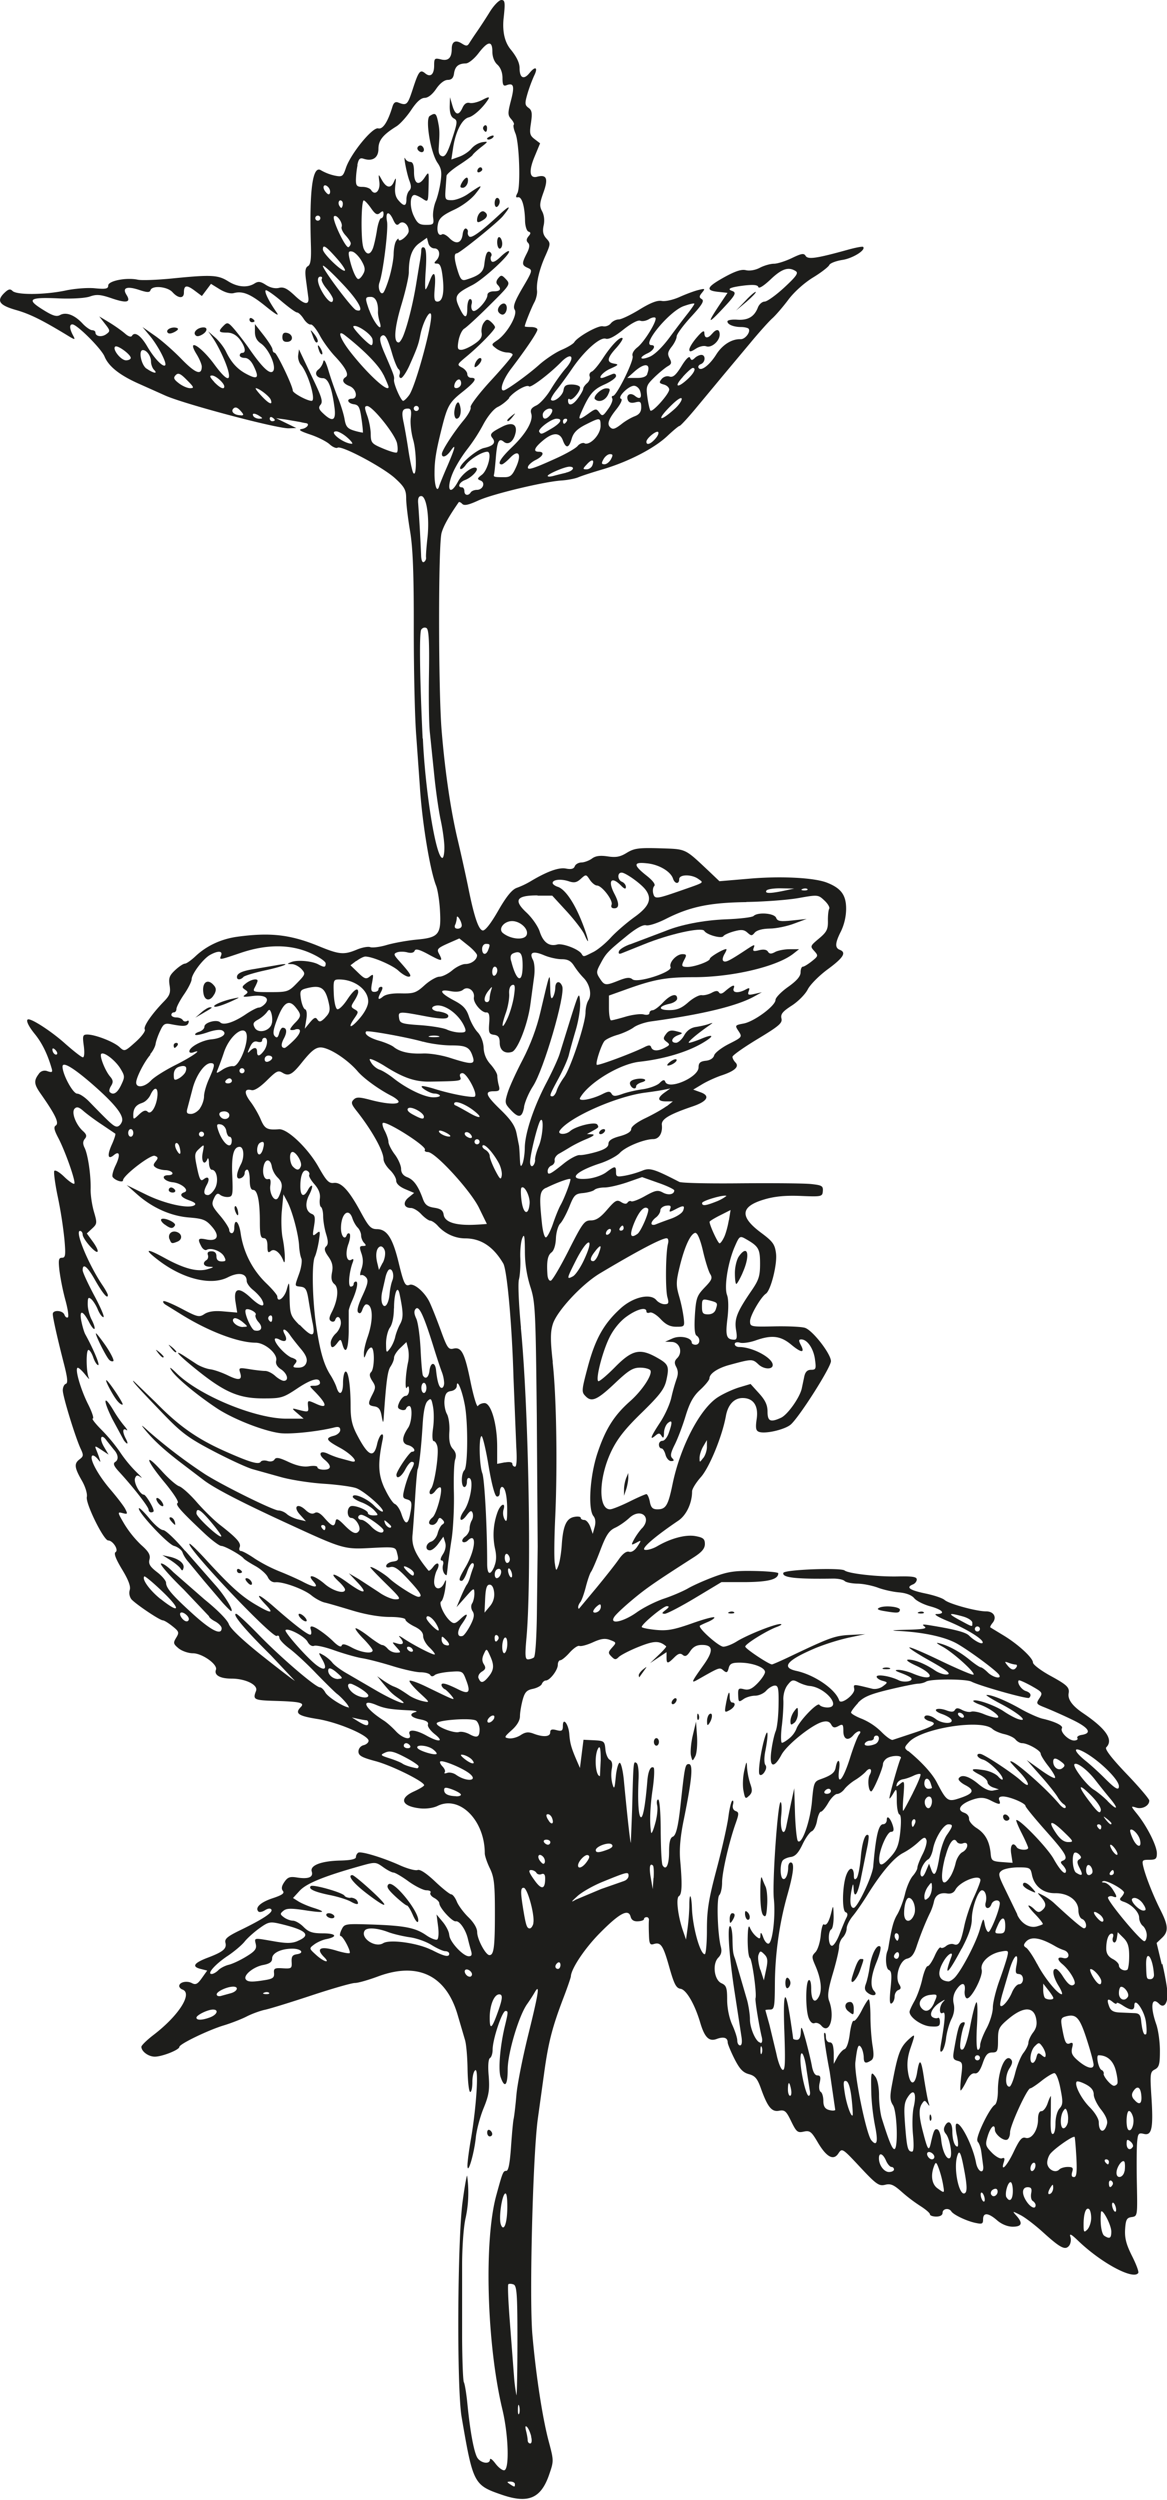 <svg xmlns="http://www.w3.org/2000/svg" viewBox="0 0 92.2 197.46" xmlns:v="https://vecta.io/nano"><defs><clipPath id="A"><path d="M0 0h92.2v197.46H0z" fill="none" stroke-width="0"/></clipPath></defs><g clip-path="url(#A)" fill="#1d1d1b"><path d="M19.23 77.16c.11-.1.86-.33 1.68-.51 1.55-.33 2.3-.67.91-.41l-1.7.29c-.98.15-1.4.34-1.4.64 0 .24.27.24.51 0m-2.31 2.3c0 .14.64-.05 1.48-.44.58-.27.59-.28.07-.17-.75.15-1.56.48-1.56.62m9.07 71.63c-.17 0-.24.09-.18.2.07.11.26.2.42.2s.24-.09.18-.2c-.07-.11-.26-.2-.42-.2m3.32-1.82c-.71-.65-1.37-1.19-1.46-1.19-.43 0 .07.64 1.16 1.47 1.68 1.28 1.84 1.13.3-.28m1.39-.46c-.18.18-.05.4.54.95.42.39.84.72.92.72s.29.34.47.76c.18.41.36.64.41.51.23-.6-1.94-3.33-2.34-2.94m37.34 5.89c-.2 0-.37.34-.69 1.38-.26.83.31.38.61-.48.33-.96.33-.89.08-.89m-5.98 1.89c0 .3.09.47.2.4s.2-.25.2-.4-.09-.33-.2-.4-.2.1-.2.4m5.11 1.5c-.42 0-.5.46-.13.74.42.33.42.33.42-.24 0-.3-.11-.5-.28-.5m-43.01-30.06c.11 0 .09-.13-.05-.3s-.34-.3-.45-.3-.09.13.05.3.34.3.45.3M9.98 112.95c.14.08.06-.07-.17-.34a9.8 9.8 0 0 1-.86-1.24c-.78-1.3-.83-.81-.08.7l.92 1.7c.29.38.38.3.15-.14-.28-.53-.26-.87.04-.69m-1.58-3.92c-.12 0 .57 1.29.89 1.65.17.2.35.31.4.26.08-.09-1.15-1.92-1.29-1.92m.55-1.5c.09-.05-.17-.58-.57-1.18-.41-.59-.77-1.05-.8-1.02-.08.07.72 1.69 1.01 2.05.11.14.27.2.36.14m4.69-13.31c.17 0 .25-.09.19-.2-.07-.11-.21-.2-.31-.2s-.19.09-.19.2.14.2.31.2m-.75 24.76c.05-.05-.02-.24-.16-.41s-.3-.27-.36-.21.02.24.15.41c.14.17.3.26.36.21m.55 4.01l-.6-.13.63.39c.34.22.7.51.79.65.13.21.18.21.24 0 .12-.36-.34-.74-1.06-.91m1.2-.46c-.77-.91-1.55-1.65-1.74-1.65s-.67-.41-1.08-.91-.78-.86-.83-.82c-.2.2 2.24 2.83 2.77 2.98.3.08.6.32.67.51.06.2.27.54.46.75l1.23 1.49 1.49 1.75c.33.36.63.65.66.65.25 0-.54-1.28-1.29-2.1l-2.33-2.66m-1.63-25.78c.46.34.64.36.81.08.14-.22-.89-.68-1.08-.49-.07.07.05.25.26.41m.84 23.73s.02-.13-.05-.3c-.06-.17-.2-.3-.32-.3s-.1.13.05.3c.14.17.28.3.32.3m5.08 3.81c.11 0 .2-.04.2-.09s-.09-.15-.2-.21c-.11-.07-.2-.03-.2.09s.09.21.2.21m8.78 25.65c-.21 0-.42-.07-.48-.17-.16-.26-2.5-.92-2.67-.76-.22.22.29.46 1.52.71.61.12 1.34.35 1.62.5.53.3.72.27.51-.08-.08-.12-.3-.22-.51-.22M13.81 82.77s.14-.09.21-.2.03-.2-.09-.2-.21.09-.21.2.04.2.09.2"/><path d="M16.58 79.56c-.12 0-.42.18-.68.41l-.47.41.6-.35c.79-.46.8-.47.56-.47m1.98 15.71c-.06.06-.05.24.02.41.17.45.31.38.19-.1-.06-.22-.15-.36-.2-.31m-5.18 2.61c.13.35.17.37.61.19.41-.16.4-.6-.02-.76s-.76.16-.6.57m6.48 27.29c.14-.14-.14-.52-.39-.52-.13 0-.12.11.04.3.14.17.29.26.34.21m-5.93-18.42s-.16-.2-.35-.35c-.32-.25-.32-.24-.07.07.26.33.42.44.42.27m-1 .41s-.16-.2-.35-.35c-.32-.25-.32-.24-.08.08.26.33.43.44.43.27m4-28.6c.16-.31.16-.49-.02-.7-.51-.62-1-.24-.83.66.11.57.55.59.84.04m45.83 57.54c.17-.14.3-.49.29-.78 0-.51-.02-.51-.3-.14-.16.21-.29.56-.29.77 0 .32.05.35.3.14m5.97 19.22c-.07.51-.21 1.14-.31 1.4-.14.36-.09.54.17.73.41.3.8.16.48-.17-.33-.34-.26-1.19.21-2.32.23-.57.36-1.1.28-1.18-.25-.25-.69.57-.83 1.54M38.1 13.37c-.03-.24-.3-.19-.38.07-.04.13.03.21.16.16s.23-.15.23-.23m-.62 15.58c0 .1.15.04.33-.15s.27-.4.19-.49c-.15-.16-.52.29-.52.63m.79-19.02c-.11.07-.15.21-.09.31.17.28.29.23.29-.13 0-.17-.09-.25-.2-.19m1 9.22c0 .28.09.51.2.51s.2-.18.2-.39-.09-.45-.2-.51c-.11-.07-.2.1-.2.39M36.06 31.9c-.09.15-.17.47-.17.72s.08.45.18.45c.27 0 .41-.5.28-1-.09-.33-.16-.37-.29-.17m5.34 55.53c.07-.41.39-1.15.71-1.64.85-1.3 2.57-7.2 2.31-7.89-.19-.49-.54-.41-.55.11 0 .25-.09.59-.19.75-.14.22-.2-.01-.21-.8-.03-1.24-.01-1.27-.78 2-.28 1.22-.78 2.55-1.38 3.71-.52.99-1.06 2.17-1.2 2.63-.24.77-.23.86.21 1.33.66.72.93.67 1.09-.2m5.6-55.9c.29.29.81.11 1.03-.36.2-.43.18-.5-.14-.5-.41 0-1.1.67-.89.87m2.77 43.04c-.43.15-.83.4-.88.55-.06.18.01.24.19.17l1.77-.71c1.98-.81 4.58-1.39 4.78-1.07.19.32 1.38.64 1.51.42.06-.1.44-.27.84-.38.58-.16.8-.14 1.06.1.3.27.36.27.58 0 .16-.19.61-.31 1.18-.32.51 0 1.37-.18 1.92-.39l1-.37-1.14.12c-.95.1-1.17.06-1.27-.21-.14-.37-1.46-.47-1.79-.14-.1.1-1.09.22-2.19.26-1.77.07-3.59.43-4.79.93l-2.78 1.05"/><path d="M36.88 14.03c-.09 0-.27.18-.39.4-.17.31-.15.4.07.4.16 0 .33-.18.39-.4.05-.22.02-.4-.07-.4m3.63 18.88c.25-.32.24-.32-.08-.07-.19.15-.35.31-.35.35 0 .16.16.06.43-.28m-20.6-7.76c-.11-.07-.2-.03-.2.09s.09.21.2.21.2-.04.2-.09-.09-.15-.2-.21m2.75 1.14c-.24-.05-.35.06-.35.34s.12.39.41.37c.49-.04.45-.61-.06-.71m-6.59-.43c-.42 0-.81.34-.66.57.1.16.25.16.52.02.44-.23.52-.6.14-.59m8.49.29c.05.11.14.36.21.55s.17.35.23.35c.2 0 .11-.32-.21-.71-.17-.22-.28-.3-.23-.19m8.75-14.13c.21 0 .25-.27.06-.46-.18-.19-.5.05-.36.27.06.1.2.19.31.19m-8.09 15.73c.07.18.17.28.22.23s0-.26-.12-.46c-.24-.4-.29-.28-.1.23m13.25-16.81c0 .16.38.07.5-.12.07-.11-.01-.15-.19-.08-.17.07-.31.16-.31.2m.8 5.39c.11-.07.2-.25.2-.41s-.09-.29-.2-.29-.2.19-.2.41.09.36.2.29m-1.02.39c-.24-.15-.57.24-.57.67 0 .19.09.21.39.04.45-.24.51-.51.18-.71m20.93 125.11c.25-.26.27-.43.08-.96a5.94 5.94 0 0 1-.25-1.27c-.02-.55-.05-.52-.22.26-.11.48-.14 1.19-.06 1.58.12.64.16.67.44.39m1 6.47c-.06-.16-.11.38-.11 1.21 0 .96.08 1.6.23 1.76.2.2.26.04.31-.8.04-.58-.02-1.24-.13-1.47a6.7 6.7 0 0 1-.29-.71m.19-8.31c.16-.22.2-.45.09-.58-.1-.12-.11-.59 0-1.12.24-1.22.22-1.88-.03-1.1-.31.98-.57 2.75-.44 2.96.08.12.23.05.39-.16m-1.17 11.52c.04-.13-.02-.33-.14-.45-.17-.16-.22-.14-.22.09 0 .17.06.37.15.45.08.08.18.04.22-.09m-3.17-16.12c-.11.07-.2.32-.2.56 0 .36.04.39.2.14.25-.39.25-.86 0-.7M13.23 26.25c.08.13.27.12.56-.03.28-.15.35-.26.18-.32-.37-.12-.88.12-.74.35m39.72 57.61c-.21.16-.29.29-.19.3.3 0 .81-.35.68-.48-.06-.06-.28.02-.49.18m28.57 65.24c-.38-.42-.7-.52-.7-.23 0 .09.2.27.45.39.63.31.66.29.25-.16m-8.08 18.12c0 .21.04.33.1.27.07-.07.07-.24.02-.39-.06-.16-.11-.11-.12.12m6.21-23.45c.14-.08.13-.19-.01-.34-.25-.26-.51-.06-.33.25.08.12.22.16.34.09m-21.8 7.34c-.11 0-.2.2-.2.45 0 .37.04.39.2.15.25-.39.25-.6 0-.6m0-16.64c-.11 0-.2-.19-.2-.43 0-.61-.12-.4-.29.5-.13.72-.12.75.27.54.43-.23.56-.61.21-.61M47.37 89.38c-.07.11-.03.2.08.2s.25-.09.32-.2.04-.2-.08-.2-.26.09-.32.2m11.29 11.17c.64-1.41.43-2.34-.29-1.31-.17.25-.31.83-.31 1.31s.05.86.11.86.28-.38.49-.85m-9.36 17.08v.5l.17-.5c.09-.27.16-.68.17-.9v-.4l-.17.4a2.88 2.88 0 0 0-.17.9m.86-32.39c-.32.08-.45.22-.37.42.12.32.47.41.47.12 0-.1.2-.24.45-.31.6-.18.09-.39-.55-.23m4.83 50.73l-.26 1.1c-.14.61-.2 1.32-.14 1.58.12.47.12.47.34.06.12-.23.18-.94.14-1.58l-.08-1.17zm-1.73-1.81c-.11.07-.2.22-.2.32s.09.15.2.08.2-.22.2-.33-.09-.14-.2-.08"/><path d="M55.08 135.56c-.01.21.04.33.1.27.07-.07.08-.24.02-.39-.07-.16-.11-.11-.12.12m-3.22 1.72c-.11 0-.2.14-.2.3s.09.3.2.3.2-.14.2-.3-.09-.3-.2-.3m-1.39-4.95c0 .11.03.17.05.13.03-.05.19-.26.35-.49.27-.37.27-.38-.06-.12-.19.15-.35.37-.35.48M39.38 24.64c.07.12.22.21.32.21.29 0 .46-.6.24-.82-.24-.24-.75.31-.56.61m-.69 144.1c.11 0 .2-.08.2-.19s-.09-.25-.2-.31c-.11-.07-.2.02-.2.19s.09.31.2.31M59.71 23.06c-.04-.05-.41.26-.81.69l-.75.78.82-.69c.44-.38.78-.73.74-.78m-4.66 3.59c-.33.38-.59.81-.59.96 0 .2.12.19.5-.06.27-.18.64-.27.83-.2.41.16 1.07-.41 1.07-.92 0-.45-.26-.48-.6-.07-.34.4-.6.38-.61-.05 0-.26-.16-.17-.6.34m2.57 100.67c-.16.06-.11.11.12.12.21 0 .33-.04.26-.1-.07-.07-.24-.08-.38-.02m13.48-.17c.04-.24-1.19-.38-1.63-.17-.24.11-.11.19.47.28.96.16 1.12.15 1.16-.11m-1.32 4.59c-.14.06-.03.1.25.1s.39-.04.25-.1c-.14-.05-.36-.05-.5 0m3.2-4.4c-.07-.07-.24-.07-.38-.02-.16.06-.11.11.12.12.21.01.33-.04.26-.1"/><path d="M90.9 156.32c-.32 0-.32-.02-.35-1.1-.03-1.35.53-.68.62.75.01.19-.11.35-.28.35m-.36 4.34c-.15.15-.29-.26-.37-1.04-.05-.49-.16-.61-.56-.62l-1.15-.05c-.48-.02-.7-.15-.82-.48-.21-.56-.12-.68.28-.35.17.14.31.19.31.1s.22 0 .49.18c.63.41.91.41.91 0 0-.71.78.37.91 1.27.07.49.08.94.01 1.01m-.95 5.14c-.18-.21-.2-.41-.07-.62.32-.51.58-.39.65.28.07.7-.16.84-.58.33m-.45 2.4c-.21-.21-.16-1.48.06-1.48.11 0 .25.22.32.49.13.52-.14 1.22-.38.99m.35 1.36c-.2.32-.48.18-.48-.25 0-.35.05-.38.3-.18.16.13.25.33.19.43m-.66 1.92c-.1.53-.64.63-.63.11.01-.49.53-1.15.64-.82.04.14.04.46 0 .71m-.7 3.18c-.06.06-.16-.05-.23-.24s-.08-.38-.03-.44c.06-.06.16.05.23.24s.08.38.03.44m-.9 1.92c-.22-.14-.35-.98-.27-1.84.04-.48.82.95.82 1.51 0 .52-.13.6-.55.33m-.44-8.98c0-.26-.31-.77-.71-1.17-.68-.68-1.25-1.81-1.03-2.03.06-.06.38.04.72.22.42.22.62.47.62.79 0 .26.26.8.58 1.2.37.47.54.87.47 1.13-.2.78-.65.69-.65-.13m-.9 8.47c-.27.27-.3.22-.3-.4 0-.85.18-1.37.42-1.22.1.06.18.38.18.71s-.14.74-.3.91m-1.06-4.14c-.18 0-.22-.13-.14-.4.1-.33.04-.4-.35-.4-.26 0-.57.09-.68.21-.28.28-.81.05-.93-.41-.05-.2.04-.56.2-.8.29-.41 1.84-1.5 1.95-1.37.03.04.09.76.14 1.62.06 1.2.01 1.55-.19 1.55m-1.84 1.3c-.25.16-.25-.11 0-.5.17-.26.19-.25.2.04 0 .19-.09.39-.2.46m-.72-6.51c-.18 0-.28.23-.28.66 0 .85-.51 1.6-.99 1.45-.28-.09-.48.15-.93 1.1-.54 1.14-1.06 1.67-.78.81.09-.29.05-.37-.15-.29-.15.06-.51-.15-.81-.46-.5-.52-.52-.62-.31-1.31.22-.72.56-1.02.56-.49 0 .35.66.9.96.79.13-.04.24-.3.24-.58 0-.53 1.35-3.48 1.6-3.48.08 0 .49-.27.9-.6.42-.33.87-.6 1-.6.14 0 .35.52.48 1.22.21 1.05.2 1.27-.07 1.57-.18.2-.32.7-.32 1.18s-.09.84-.22.84c-.15 0-.19-.49-.15-1.5l.01-1.5c-.04 0-.16.27-.27.6-.12.33-.33.6-.49.6m-.66 4.7c-.11.07-.2-.01-.2-.18s.09-.36.2-.43.2.01.2.18-.09.36-.2.43m-.48 2.46c-.43-.61-.4-1.16.06-1.16.28 0 .35.11.28.48-.05.26 0 .54.13.61.12.08.22.22.22.33 0 .34-.37.2-.69-.26m-1.61-.35c-.16-.26.09-1.21.32-1.21.1 0 .18.32.18.7 0 .67-.24.92-.49.51m-1.21-.21c-.08-.13-.03-.32.13-.41.17-.1.3-.09.35.04.11.33-.3.66-.47.37m-.91-10.82a.2.2 0 0 1-.4 0 .2.2 0 0 1 .4 0m-3.62-4.33c-.29.64-.67.79-1 .4-.35-.42.01-.96.69-1.04.6-.07.61-.04.3.64m-2.84-5.44c.06.07.08.24.04.37-.07.2-.11.2-.24 0-.17-.27 0-.58.2-.37m-.12 1.45c.11-.07.2.02.2.19s-.09.31-.2.31-.2-.09-.2-.19.09-.24.2-.31m1.4-3.01c-.27.71-.8.67-.8-.08 0-.65.17-1.22.37-1.22.35 0 .61.81.43 1.3m4.99 17.94c.12.08.26.45.31.82l.14 1.06c.11.76-.42.55-.56-.21-.25-1.35-1.27-3.34-1.57-3.05-.06.07-.04.5.07.95.1.46.11.83.03.83-.22 0-.4-.53-.4-1.21s-.3-.94-.57-.45c-.14.25-.12.44.06.66.32.38.55 1.76.31 1.91-.25.16-.6-.59-.68-1.45-.04-.41-.17-.77-.29-.81-.23-.08-.3.06-.52 1.03-.16.74-.25.63-.61-.76-.35-1.32-.37-1.91-.09-2.32.18-.27.22-.27.42 0 .18.25.19.23.09-.08-.07-.21-.22-1.05-.35-1.86-.23-1.58-.36-1.7-.55-.53-.17 1.08-.56 1.07-.72-.01-.1-.62-.04-1.2.18-1.85.41-1.2.41-1.21-.1-.76-.72.66-.89 1.12-1.38 3.78-.14.78-.12 1.09.11 1.44.33.51.42 3.47.11 3.47-.17 0-.43-.63-.99-2.42-.12-.39-.22-1.21-.22-1.82 0-.65-.12-1.26-.3-1.49-.34-.45-.35-.39-.31 1.42a17.88 17.88 0 0 0 .29 2.46c.26 1.27.16 1.69-.29 1.15-.4-.48-1.37-5.23-1.26-6.17.15-1.27.24-1.5.47-1.14.1.16.18.5.19.74 0 .49.14.55.58.27.21-.14.24-.4.12-1.15-.09-.53-.17-1.58-.17-2.33 0-.74-.07-1.35-.13-1.35s-.32.4-.57.9c-.25.49-.53.85-.62.8-.09-.06-.23.4-.31 1.01-.08.67-.25 1.17-.42 1.23-.16.06-.41.35-.57.64l-.28.52v-.85c-.02-.62-.1-.85-.32-.85-.17 0-.3-.18-.3-.43 0-.24-.06-.38-.13-.3-.07.07.12 1.44.43 3.04l.44 3.03c-.07.07-.3.06-.53-.01-.29-.09-.41-.3-.41-.71 0-.32-.09-.64-.21-.71-.12-.08-.16-.38-.08-.72.1-.44.06-.58-.18-.58-.2 0-.35-.27-.44-.76-.07-.41-.3-1.34-.49-2.05-.29-1.04-.36-1.17-.38-.65-.01.44-.11.65-.31.65-.17 0-.3-.05-.3-.11s-.1-.76-.22-1.55c-.4-2.61-.59-2.19-.47 1.04.08 2.41.06 3.06-.14 2.99-.14-.05-.36-.62-.49-1.27l-.55-2.29-.32-1.15c0-.03.16-.05.37-.05.33 0 .37-.19.38-1.95.01-2.41.35-4.83.97-7.04.51-1.79.6-2.63.28-2.63-.11 0-.2.17-.2.39 0 .57-.22 1.03-.42.9-.22-.13-.23-1.1-.03-1.42.08-.13.37-.26.65-.3.36-.05.61-.32.93-.99.24-.51.57-.97.73-1.04.16-.06.35-.43.42-.83.07-.39.21-.72.31-.72s.36-.32.58-.7.54-.7.7-.7.41-.17.56-.36c.14-.2.53-.54.86-.74s.71-.51.85-.67c.32-.38.55-.17.3.27-.19.35-.1 1.3.12 1.3.15 0 .92-1.8.93-2.16 0-.14.14-.34.3-.45.4-.26 1.26-.25 1.1 0-.14.23-.9 2.92-.89 3.15 0 .08.13-.08.29-.35.28-.48.29-.46.29.53 0 .57.1 1.07.21 1.1.13.04.15.54.07 1.35-.11 1.02-.25 1.42-.72 1.95-.69.78-.95.85-.95.23 0-.72.63-2.16.94-2.16.2 0 .24-.13.15-.45-.18-.61-.49-.92-.49-.49 0 .19-.13.34-.28.34-.37 0-.58.89-.79 3.33-.06.77-1.25 3.28-1.55 3.28-.26 0-.32-.52-.18-1.31.12-.64.16-.69.18-.23.04.92.35.45.6-.91l.45-2.22c.12-.53.17-1.01.12-1.06-.24-.24-.51.54-.61 1.8-.07.76-.21 1.48-.33 1.59-.14.15-.21.08-.21-.22 0-.67-.33-.71-.58-.08-.33.8-.38 2.88-.07 2.98.16.06.18.2.07.42-.1.18-.34.76-.54 1.28-.2.53-.47.95-.61.95-.3 0-.34-1.12-.05-1.3.11-.07.19-.55.18-1.06-.02-.85-.03-.88-.17-.32-.19.78-.39 1.12-.6.99-.09-.06-.2.34-.25.89-.05.54-.24 1.13-.42 1.31-.3.31-.3.38 0 1.07.44 1.01.55 1.92.28 2.43-.32.61-.61.33-.61-.61 0-.49-.08-.75-.2-.68-.25.16-.26 2.32 0 2.99.12.31.3.47.47.4.15-.06.38.03.52.19.65.78 1.11-.68.62-1.96-.14-.38-.07-.91.3-2.15.27-.91.49-1.85.49-2.1s.13-.59.3-.75c.16-.17.3-.48.3-.7s.21-.65.47-.97c.26-.31.81-1.1 1.22-1.77 1.1-1.75 2.08-2.89 2.79-3.24a5.98 5.98 0 0 0 1.16-.82c.46-.43.56-.46.66-.2.07.17-.07.68-.3 1.13s-.41.92-.41 1.06-.17.43-.37.66-.48.86-.61 1.42c-.13.55-.41 1.27-.6 1.6-.31.51-.45 1.03-.71 2.61-.02.11-.05.24-.08.3-.19.46-.12 1.4.11 1.49.22.09.25.39.14 1.44-.1.99-.07 1.3.09 1.2.13-.08.23-.32.23-.54s.13-.45.29-.51c.22-.08.24-.19.07-.46-.36-.58.04-1.88.62-2.02.35-.08.56-.35.77-1.01.3-.9.73-1.97 1.08-2.67a4.33 4.33 0 0 0 .27-.79c.1-.54.47-.77 1.04-.68.3.05.53-.05.66-.29.35-.67 1.98-1.29 1.98-.76 0 .12-.23.72-.52 1.35s-.62 1.63-.75 2.24c-.28 1.33-.44 1.62-.84 1.47-.16-.06-.43 0-.6.14s-.36.2-.43.12c-.07-.07-.29.23-.48.67-.2.44-.44.8-.55.8s-.3.47-.43 1.05-.41 1.35-.62 1.72-.38.74-.38.84c0 .44.96 1.11 1.66 1.15.63.04.74-.01.74-.36 0-.23-.07-.37-.16-.31-.09.05-.28.03-.42-.06-.32-.2.02-.83.66-1.21.34-.21.37-.21.17 0-.32.34-.33 1.06-.02.87.23-.14.19.48-.14 2.42-.1.57-.08.74.08.6.12-.11.27-.59.32-1.06.06-.47.25-1.13.42-1.47.2-.39.27-.82.18-1.2-.09-.4-.02-.76.19-1.09.43-.65.76-.63.68.04-.04.29.04.57.16.61.33.11 1.31-1.75 1.18-2.26-.14-.55.58-1.24 1.47-1.42.63-.12.66-.1.56.35-.06.26-.34 1.13-.63 1.93s-.52 1.76-.52 2.14-.22 1.12-.5 1.64-.5 1.11-.5 1.32-.08.37-.18.37c-.11 0-.14-.82-.07-1.95.06-1.07.04-1.89-.05-1.8-.09.08-.31.93-.49 1.89-.19 1.01-.44 1.78-.59 1.83-.19.07-.24-.11-.17-.69.05-.42.17-.95.26-1.15.12-.28.09-.35-.11-.29-.26.09-.36.41-.67 2.19-.11.63-.07.74.29.84.39.1.41.2.28 1.23-.07.61-.09 1.11-.04 1.11s.25-.32.44-.7c.21-.46.45-.69.67-.65.23.04.42-.2.63-.8.23-.67.4-.85.75-.85.41 0 .46-.1.46-.99s.06-1.03.89-1.72c1.14-.93 1.93-.92 2.12.03.09.45.02.76-.24 1.1-.2.26-.36.62-.37.8 0 .18-.18.54-.39.81s-.5.98-.65 1.58-.35 1.09-.46 1.09c-.35 0-.34-.9 0-1.44.24-.37.27-.57.11-.73-.45-.45-1.02.94-1.02 2.49 0 .56-.1 1.03-.25 1.12-.45.29-1.59 2.71-1.35 2.86m.53 4.76c-.06.06-.16-.05-.23-.24s-.08-.38-.03-.44c.06-.06.16.05.23.24.07.18.08.38.03.44m-1.5-.68c-.44.44-.95-1.76-.66-2.84.18-.66.31-.38.61 1.27.17.94.19 1.43.05 1.57m-2.2-.35c-.45-.32-.56-1.02-.27-1.77.13-.34.18-.32.37.2a8.24 8.24 0 0 1 .33 1.23c.13.76.14.75-.43.34m-.78-2.83c.14-.14.53.11.53.35a.19.19 0 0 1-.19.19c-.23 0-.49-.39-.34-.54m-1.1-3.6c-.11.46-.13 1.44-.06 2.18.08.86.06 1.35-.07 1.35-.34 0-.41-.29-.55-2.07-.11-1.45-.08-1.8.22-2.25.47-.72.71-.31.46.79m-1.95 5.14c-.4 0-.8-.54-.8-1.09 0-.48.31-.38.56.19.12.28.32.5.43.5a.2.2 0 0 1 .2.2c0 .11-.18.2-.39.2m-2.88-4.47c-.13.13-.5-.94-.63-1.85-.12-.77-.09-.93.13-.86.18.06.33.56.42 1.37.08.7.11 1.3.08 1.34m-3.47-1.55c-.21 0-.65-1.92-.65-2.85 0-.98.33-.43.48.78l.25 1.61c.06.26.03.46-.08.46m-1.47 0c-.09 0-.17-.22-.17-.5s.03-.5.08-.5.12.23.17.5.02.5-.08.5m-2.35-9.95c-.15-.46-.22-1-.14-1.19.12-.32.16-.33.46-.03.26.26.29.49.14 1.19l-.18.86-.27-.84zm.11 6.6c-.06.14-.1.03-.1-.25s.04-.39.1-.25a.72.72 0 0 1 0 .5m5.46-20.7c0 .11-.14.2-.31.2s-.25-.09-.18-.2.21-.2.31-.2.19.09.19.2m-5.57 19.85c-.33 0-.83-1.1-.83-1.84 0-.37-.1-1.02-.21-1.46l-.96-3.3c-.17-.45-.19-.61-.21-1.65-.01-.53-.1-.95-.19-.95-.24 0-.07 2.47.39 5.41l.5 3.26c.08.48.04.75-.1.75-.12 0-.22-.17-.22-.38s-.18-.77-.4-1.25c-.24-.53-.4-1.31-.4-1.98 0-.95-.07-1.13-.45-1.3-.58-.26-.74-1.54-.24-2.03.22-.23.29-.49.19-.85-.26-1.02-.35-3.85-.12-4.08.12-.12.22-.57.22-1 0-.8.55-3.2 1.08-4.69.26-.74.26-.85-.01-.95-.19-.07-.27-.27-.21-.51.06-.22.03-.36-.06-.3-.08.05-.22.62-.3 1.25-.08.64-.49 2.48-.92 4.1-.65 2.45-.78 3.27-.78 4.86 0 1.05-.08 1.91-.17 1.91-.36 0-.95-2.1-1.01-3.6-.04-1.14-.21-1.35-.21-.27 0 .44-.06 1.23-.13 1.76l-.13.95-.25-.72c-.39-1.14-.56-2.56-.31-2.71.24-.15.27-.9.1-2.82-.08-.9.01-1.91.3-3.3.63-3.12.74-4.31.38-4.31-.29 0-.32.16-.66 3.29-.18 1.65-.35 2.35-.61 2.45-.2.08-.29.44-.29 1.18 0 1.04-.23 1.53-.51 1.08-.08-.12-.14-1.34-.15-2.71 0-1.44-.09-2.49-.2-2.49-.1 0-.14.2-.08.45s0 .9-.16 1.45c-.15.55-.29.86-.32.7-.13-.81-.08-2.05.13-3.46.12-.85.15-1.6.07-1.66-.24-.15-.44.28-.5 1.09-.15 1.82-.33 2.83-.49 2.83-.2 0-.28-1.2-.2-3.03.03-.65-.04-1.19-.17-1.26-.24-.15-.24-.16-.34 3.7l-.1 2.6c-.04.1-.28-2.08-.54-4.81-.07-.83-.23-1.5-.34-1.5s-.25.5-.31 1.1c-.09.97-.13 1.04-.27.55a2.97 2.97 0 0 1-.05-1.15c.08-.39.03-.64-.16-.74-.15-.08-.31-.46-.34-.83-.06-.64-.11-.67-.9-.71l-.83-.04-.14 1.11-.14 1.12-.26-.6c-.42-.97-.53-1.36-.58-2.07-.06-.8-.51-1.38-.51-.66 0 .39-.08.45-.5.34-.37-.1-.5-.05-.5.18 0 .35-.54.39-1.31.1-.42-.16-.65-.13-1.02.11-.27.18-.68.29-.92.26-.41-.06-.4-.1.21-.65.42-.37.65-.77.65-1.1 0-.29.1-.86.21-1.28.17-.62.32-.78.81-.88.33-.07.65-.24.71-.39s.2-.27.31-.27c.32 0 .95-.82.95-1.23 0-.2.09-.37.2-.37s.44-.27.74-.61c.3-.33.64-.57.77-.52s.61-.08 1.07-.29c.64-.29.96-.33 1.35-.18.51.19.51.21.16.6-.32.36-.33.43-.05.71.26.26.34.27.58.03.16-.15.86-.52 1.57-.8 1.22-.49 1.63-.5 2.17-.04.04.03-.23.34-.6.69l-.67.64 1.3-.87v.42c0 .52.09.52.61 0 .31-.31.48-.36.67-.2.2.16.34.09.59-.29.23-.35.51-.5.93-.5.88 0 .92.46.15 1.55-1.05 1.48-1.07 1.53-.36 1.12 1.62-.92 1.6-.91 1.91-.65.25.21.32.17.41-.19.09-.35.26-.43.86-.43 1 0 2.01.37 2.01.74 0 .16-.27.56-.59.89-.44.45-.7.56-1.07.47-.43-.11-.48-.06-.46.47.02.55.05.57.42.31.21-.15.63-.27.92-.27s.69-.18.88-.4c.2-.22.51-.4.68-.4.27 0 .31.25.29 1.55-.01.86-.11 1.78-.23 2.06-.11.27-.27.98-.34 1.55-.18 1.3.19 1.44.8.31.42-.79 2.42-2.39 3.24-2.6.35-.09.56-.03.69.21.14.26.27.28.57.12.34-.19.39-.14.39.4 0 .66.38.81.8.31.14-.17.34-.3.45-.3.13 0 .12.1-.01.26-.12.14-.45 1-.73 1.9-.56 1.76-1.03 2.23-.84.82.11-.79-.14-.88-.28-.1-.08.4-.35.61-1.2.91-.5.18-.54.29-.67 1.75-.14 1.58-.8 3.45-1.11 3.13-.09-.09-.19-1.07-.23-2.17l-.06-2-.26 1.2-.36 1.76c-.19 1-.53.36-.41-.78.06-.59.04-1.08-.05-1.08-.22 0-.67 6.38-.53 7.65.14 1.33-.1 3.42-.41 3.52-.13.04-.32-.18-.43-.49-.14-.39-.21-.45-.22-.19-.01.32-.06.34-.34.11a1.98 1.98 0 0 1-.49-.68c-.11-.28-.17.02-.18.93 0 .74.07 1.39.18 1.46.17.11.55 2.79.44 3.18-.05.16.28 2.18.5 3.09.06.26.02.45-.11.45m-8.45-13.04l-.06.88-.15-.88c-.15-.83-.08-1.23.17-.98.06.06.08.5.05.98m-3.31-2.65c.14.13.03.27-.34.41-.66.25-.92.26-.92.04 0-.3 1.04-.67 1.26-.45m-.93-5.4c-.37 0-.47-1.68-.13-2.21.14-.21.19.07.19.95l-.06 1.25m-1.73 7.07c0-.32.54-.89.77-.82.17.06.15.21-.08.53-.31.44-.69.6-.69.29m3.65 1.22l-1.83.64-2 .84c-.41.24-.39.19.13-.28.35-.32 1.25-.83 1.99-1.13 1.94-.79 2.05-.82 2.05-.48 0 .17-.16.35-.35.41m-5.23 6.95c-.11 0-.2-.08-.2-.19s.09-.24.2-.31.2.02.2.19-.09.31-.2.31m-.79-11.8c-.16-.29-.16-.42 0-.42.12 0 .27.14.33.31.18.49-.08.57-.32.11m-.01 1.99c-.1 0-.24-.09-.31-.2s.02-.2.19-.2.31.09.31.2-.09.2-.19.2m-.39.94c.12.12.18.33.14.46-.06.17-.16.14-.35-.09-.31-.37-.12-.7.21-.37m-.69 1.84c-.42-.58-.48-.78-.26-.78.17 0 .36.1.43.22s.26.17.41.1c.19-.07.28.04.28.34 0 .89-.29.93-.86.12m-.07 3.44c-.06.22-.18.39-.29.39-.21 0-.29-.22-.46-1.2-.28-1.65-.28-2.01-.02-2.01.31 0 .91 2.24.76 2.81m-2.25-21.35c-.11.07-.2-.13-.2-.48s.09-.66.2-.73c.12-.07.2.13.2.48 0 .33-.09.65-.2.72m-.64 28.62c-.4 1.08-.55 1.14-.55.2 0-.99.35-1.85.75-1.85.32 0 .27.38-.2 1.65m.13-29.7c-.17.28-.29.23-.29-.12 0-.17.09-.26.2-.19s.15.21.09.31m-.11-4.82c-.23 0-.23-.55 0-.69.25-.16.42.08.29.4-.06.16-.19.28-.28.28m-.2-.95c-.33.79-.58.7-.58-.19 0-2.94-.21-6.66-.38-7.13-.25-.65-.29-2.94-.06-2.94.08 0 .34 1.05.55 2.34.23 1.39.49 2.38.64 2.42.15.05.25-.09.25-.33s.08-.42.17-.42c.25 0 .42.75.41 1.9 0 .79-.05.93-.21.65a1.09 1.09 0 0 1-.08-.75c.19-.61-.22-.47-.46.16a5.23 5.23 0 0 0-.22 2.87c.14.6.12 1.03-.04 1.42m-.01 12c-.05.14-.2.3-.35.35s-.22-.03-.18-.18c.05-.14.21-.3.35-.35.15-.05.23.02.17.18m-.76-8.33l.05-1.1c.04-.82.13-1.1.35-1.1.19 0 .32.23.36.62.04.4-.08.79-.35 1.1l-.41.49zm-.47 5.21c-.07-.18.04-.4.26-.54.3-.18.33-.31.16-.58-.16-.25-.16-.48 0-.82.21-.46.22-.46.52.22.32.73.27 1.09-.22 1.66-.37.43-.56.44-.71.05m-.73 4.41c-.28-.15-.65-.23-.83-.17-.39.12-1.76-.41-1.76-.68s2.82-.47 3.13-.21c.14.12.26.43.26.68 0 .62-.2.71-.8.38m-.43 1.92q-.47-.39-.03-.28c.24.06.55.24.67.39.35.42-.1.34-.64-.11m-.64 1.28c-.2-.14-.52-.21-.7-.14-.18.06-.26.04-.19-.04.08-.09 0-.29-.16-.46-.16-.16-.25-.35-.19-.4.15-.15 1.72.49 2.29.93.78.61-.2.71-1.05.11m.03 1.7c-.66-.02-.96-.18-.96-.49 0-.22.12-.23.6-.06.33.12.65.29.71.39s-.1.17-.35.17m-2.36-4.8c-.86-.48-1.49-.52-1.33-.1.2.52-.54.35-1.09-.25-.28-.3-.71-.69-.97-.85-1.5-.96-1.87-1.77-.55-1.21.64.27 1.13.35 2.64.42.44.02.64.08.45.13-.58.15-.4.43.36.58.48.09.67.22.61.4-.06.15.19.49.54.77.76.6.35.67-.66.11m.8 1.45c-.15.13-1.36-.24-1.5-.46-.19-.3.77-.24 1.21.09.21.16.34.32.29.37m-2.59-.65c0-.11.08-.2.19-.2s.24.09.31.2-.02.2-.19.2-.31-.09-.31-.2m1.04 1.78c-.45-.07-.97-.24-1.15-.37-.11-.08-.56-.27-1-.41-.75-.24-.77-.27-.35-.46.36-.16.68-.09 1.54.36.6.31 1.09.64 1.09.73s-.06.17-.15.15m-4.62-3.7l-.5-.31.5.11c.27.06.57.11.65.11s.15.1.15.21c0 .27-.21.24-.8-.12m-.45-2.93c.55.23 1.25.72 1.25.89 0 .26-.69.17-1.15-.16-.54-.38-.62-.95-.09-.73m-10.38-11.68c-.14.15-1.96-1.53-1.96-1.82 0-.5.32-.31 1.19.73.47.56.82 1.05.77 1.09m8.23-.7c0 .11-.04.2-.09.2s-.14-.09-.21-.2-.03-.2.09-.2.21.09.21.2m4.59.22c0 .34-.54.16-1-.33-.26-.27-.59-.5-.74-.5s-.26-.09-.26-.2.11-.2.24-.2c.32 0 1.76 1.01 1.76 1.23m-11.11-16.06c-.48 0-1-.49-.7-.68.1-.07.4.06.66.27.46.39.46.39.05.4m.22-1.36c.16-.16.89.21.78.4-.07.11.04.38.23.59.38.42.21.77-.32.65-.27-.07-.87-1.46-.69-1.63m8.16 31.41c-.42-.02-1.68-.82-1.88-1.19-.12-.22-.31-.4-.42-.4-.35 0-3.09-2.35-4.82-4.13-.9-.93-1.71-1.68-1.8-1.68-.36 0 .67 1.23 2.74 3.28l1.9 2.02c-.17-.09-1.36-1.01-2.66-2.04-1.51-1.21-2.43-2.08-2.56-2.44-.12-.34-.89-1.12-1.93-1.96l-2.46-2.15c-.4-.41-.83-.72-.97-.68-.13.04.67.96 1.78 2.04l2.01 2.12c0 .09.22.28.5.42.27.15.5.39.5.53 0 .59-.8.2-2.21-1.07-1.68-1.52-2.18-2.1-2.18-2.52 0-.16-.32-.54-.71-.84-.56-.43-.69-.65-.6-1 .09-.36-.06-.62-.67-1.16a8.29 8.29 0 0 1-1.33-1.66c-.54-.92-.54-.95-.12-.84.39.1.41.07.21-.32-.12-.24-.66-.94-1.19-1.56-.96-1.12-1.66-2.41-1.43-2.65.07-.07.25.04.41.22.27.33.28.33.17 0-.06-.2-.18-.51-.26-.7-.13-.33-.1-.32.42.02l.56.37-.36-.61c-.42-.71-.22-1.12.22-.48l.55.69c.36.39.4.8.11.98-.19.12-.11.33.35.82 1.11 1.21 2.29 2.73 2.29 2.95 0 .12.09.21.2.21s.2-.05.2-.11c0-.26-.62-1.29-.78-1.29-.3 0-.82-.97-.69-1.3.1-.25.19-.27.45-.07.18.13.01-.07-.38-.45a10.3 10.3 0 0 1-1.25-1.53 13.39 13.39 0 0 0-1.45-1.75c-.5-.5-.82-.91-.71-.91s-.06-.52-.38-1.15c-.6-1.2-1.07-2.86-.8-2.86.09 0 .35.25.59.55s.36.42.28.25c-.21-.41-.24-2.21-.03-2.21.09 0 .27.27.38.6s.29.6.39.6c.15 0-.37-1.25-1.02-2.43-.1-.18-.24-.67-.32-1.08-.17-.89.13-.82.63.14.17.33.36.56.41.51.06-.06-.04-.38-.21-.71-.18-.33-.32-.89-.32-1.24 0-.52.05-.59.28-.4.15.13.39.5.52.83.14.33.33.59.44.59s-.22-.77-.72-1.7c-.5-.94-.92-1.84-.92-2.01 0-.59.38-.29.99.8.6 1.05 1 1.52 1 1.17 0-.09-.19-.43-.41-.76C7 99.9 5.89 97.22 6.32 97.22c.11 0 .21.13.21.29s.27.58.6.94c.69.76.81.44.16-.44l-.43-.59.42-.39c.4-.37.4-.44.14-1.33-.15-.52-.27-1.31-.26-1.76.03-1.11-.21-2.73-.47-3.27-.16-.32-.15-.52.01-.72.18-.21.14-.36-.15-.62-.57-.52-.93-1.49-.65-1.77.17-.17.34-.12.68.18.25.22.9.71 1.45 1.07l1.08.73c.04.04-.08.43-.28.87-.38.85-.31 1.22.17.82.46-.38.52.02.13.82-.19.4-.3.81-.23.91.18.27.82.48.82.26 0-.37 2.19-2.06 2.51-1.93.27.1.28.18.07.44s-.21.35.03.5c.15.1.48.18.72.19.24 0 .49.09.56.2s-.07.2-.31.2c-.66 0-.35.49.36.56.68.07 1.34.64.9.79-.43.15-.27.4.4.64.44.16.57.28.39.39-.48.29-2.36-.13-3.85-.87l-1.49-.73.8.71c1.21 1.08 2.69 1.74 4.13 1.85 1.1.09 1.33.18 1.8.72.66.75.45 1.2-.46 1.01-.63-.13-.69-.04-.37.56.11.21.3.33.41.27.34-.21 1.15.09 1.38.51.18.34.15.4-.19.4-.27 0-.41-.13-.41-.4s-.13-.4-.39-.4-.35.1-.29.28c.06.15.01.34-.1.41-.36.22-.24.51.23.53.38.01.36.04-.14.19-.81.24-1.85-.03-3.4-.88-1.49-.82-1.69-.73-.45.21 1.93 1.46 4.13 1.99 5.45 1.31.85-.43 1.48-.31 1.48.29 0 .17.22.49.5.71.27.22.59.56.7.77.35.66-.1.59-.87-.14-.97-.91-1.39-.79-1.21.34l.13.82-1.06-.09c-.74-.07-1.2 0-1.52.2-.42.28-.55.25-1.8-.41-.74-.39-1.39-.66-1.45-.6s.02.19.19.29l1.1.68c2.17 1.37 4.57 2.3 5.99 2.31.75 0 1.77.89 1.63 1.42-.06.24.07.48.38.68.51.34.65.91.22.91-.14 0-.45-.18-.68-.39s-.58-.39-.79-.39c-.2 0-.76-.06-1.24-.14-.82-.13-.86-.12-.74.27.19.6-.08.66-.99.21-.44-.21-1.05-.43-1.36-.47s-.81-.23-1.1-.42l-.98-.64c-.96-.62-.38 0 1.1 1.18 2.14 1.71 3.26 2.18 5.16 2.18 1.42 0 1.57-.04 2.72-.81 1.13-.75 1.76-.89 1.76-.4 0 .11-.19.21-.43.21-.43 0-.43 0-.05.39 1.05 1.06 1.12 1.47.18 1.04-.68-.31-.69-.3-.64.22.05.46.04.46-.95.2-.34-.09-.33-.04.1.32l.5.43h-1.32c-2.46.02-6.9-1.81-8.71-3.58-.51-.5-.63-.56-.4-.21.38.57 1.93 1.87 3.53 2.94 1.26.85 3.68 1.81 5.01 1.99.8.11 3.02-.12 4.33-.45.32-.08.45-.02.45.21 0 .18-.23.38-.5.45-.71.18-.63.35.48.95.98.54 1.57 1.26.87 1.06l-.85-.23c-.28-.07-.7-.23-.95-.35-.63-.31-.84 0-.3.45.59.48.57.8-.05.8-.27 0-.5-.08-.5-.19s-.3-.14-.66-.08c-.45.07-.97-.04-1.62-.34-.74-.35-.99-.39-1.11-.2-.09.15-.32.2-.56.12-.22-.07-.46-.04-.53.06-.15.25-.82.06-2.72-.78-2.29-1.01-3.73-2.02-5.56-3.89l-1.78-1.72c-.13 0 .37.55 2.46 2.72 1.38 1.42 1.92 1.82 3.93 2.87 1.29.67 2.68 1.31 3.1 1.41l2.15.6c.77.22 2.3.46 3.39.53 1.1.07 2.26.23 2.58.35.66.25 2.26 1.67 2.09 1.84-.06.06-.38-.15-.69-.47-.57-.58-1.68-1.03-1.68-.69 0 .1.3.29.67.43.37.13.83.42 1.03.64.35.39.34.4-.07.4-.24 0-.43-.08-.43-.18 0-.25-1.13-.69-1.39-.53-.32.2-.25.91.08.91s.78.72.61 1.01c-.21.33-.51.22-1.16-.44-.51-.52-.65-.57-.7-.3-.09.47-.27.42-.86-.25-.35-.41-.6-.53-.79-.41-.19.11-.43.04-.72-.24-.64-.6-1.02-.26-.43.38l.46.51-.6-.14c-.33-.08-.74-.27-.91-.43-.18-.16-.47-.28-.66-.28-.4 0-4.36-1.95-5.81-2.87a40.89 40.89 0 0 1-4.39-3.33c-.68-.62-.72-.63-.3-.12.69.83 1.51 1.57 2.79 2.55l1.8 1.37c.85.65 2.97 1.75 6.69 3.46 4.34 2 4.41 2.02 6.57 1.9 1.78-.09 1.89-.08 2 .32.17.64.15.69-.32.76-.24.03-.47.17-.51.3-.05.15.08.2.33.13.31-.08.65.16 1.4.97 1 1.08 1.17 1.38.8 1.38-.26 0-1.74-.94-2.28-1.44-.42-.4-1.51-1.04-1.51-.89 0 .05.56.63 1.25 1.31 1.15 1.13 1.21 1.22.73 1.22-.28 0-.87-.25-1.3-.56l-1.58-1.03-.8-.47.69.73c.88.94.5.94-.8 0-1.09-.79-1.49-.83-.69-.08.28.26.5.54.5.64 0 .38-.95.12-1.6-.44-.81-.7-1.48-.85-.9-.2.46.52.11.52-.86.01-.41-.21-1.22-.57-1.8-.8a12.08 12.08 0 0 1-1.96-1.01c-.49-.34-.99-.61-1.11-.61s-.16-.14-.09-.31c.12-.32-.23-.72-1.61-1.79-.42-.33-1.22-1.11-1.77-1.74-.54-.63-1.18-1.2-1.4-1.27s-.82-.59-1.34-1.16c-1.44-1.59-1.34-.99.12.78.74.89 1.22 1.62 1.1 1.69-.21.13.17.58 2.05 2.35.61.58 1.24 1.05 1.39 1.05.28 0 1.59.74 1.77.99.06.08.46.34.91.59s.89.65 1 .89c.12.26.35.42.59.4.61-.06 2.27.55 2.86 1.04.29.24.75.49 1.03.56.28.06 1.26.35 2.19.63 1.05.32 2.17.51 2.94.51.72 0 1.26.09 1.26.21 0 .11.32.35.7.54.48.23.7.47.7.76 0 .24.22.64.5.9.27.26.46.51.42.55-.09.09-1.72-.75-2.51-1.29-.29-.19-.39-.22-.25-.06.38.43.29.64-.2.49-.45-.14-.45-.14-.07.29.38.42.38.43-.02.43a.97.97 0 0 1-.66-.3c-.14-.17-.33-.3-.44-.3s-.6-.32-1.1-.71c-.51-.39-.96-.66-1.01-.61s.23.43.63.83c.4.41.72.82.72.91 0 .3-.89.18-1.64-.22-.52-.28-.75-.33-.81-.15-.05.15-.31.01-.68-.36a7.89 7.89 0 0 0-1.25-.98q-.65-.38-.51.05c.07.23.06.42-.04.42-.23 0-1.28-.81-2.83-2.17-1.24-1.09-1.65-1.21-.68-.19.69.72.42.71-.83-.03-1.1-.65-1.96-1.42-3.86-3.49-.69-.76-1.29-1.34-1.34-1.3-.27.28 6.57 7.49 6.9 7.28.11-.07.19 0 .2.14 0 .15.36.53.8.86s1.4 1.21 2.12 1.97c.73.75 1.47 1.48 1.64 1.61.18.13.49.44.7.69s.3.45.2.44m-12.78-6.86c-.26 0-.64-.52-.49-.67s.66.23.66.49c0 .1-.08.18-.17.18m-2.06-1.76c-.86-.69-1.5-1.57-1.29-1.79.05-.05.71.5 1.46 1.22 1.47 1.41 1.36 1.78-.17.56M7.27 85.61c1.8 1.57 2.52 2.48 2.37 2.96-.07.22-.25.41-.4.41-.25 0-.51-.24-2.2-1.98-.33-.34-.75-.62-.94-.62-.34 0-1.16-1.52-1.16-2.14 0-.42.84.08 2.33 1.37M8 83.24c.2-.2 1.12.51 1.52 1.17.35.58.35.66.05 1.29s-.62.83-.9.55c-.07-.07-.02-.29.11-.49.18-.29.16-.45-.08-.73-.4-.47-.86-1.64-.7-1.8m2.33 5.95c.11 0 .2.13.2.3s-.09.3-.2.3-.2-.13-.2-.3.09-.3.2-.3m.92-2.08c.23-.07.52-.36.64-.63.3-.66.6-.63.55.06-.07.83-.5 1.55-.77 1.28-.16-.16-.35-.1-.68.21-.44.42-.46.42-.46.05 0-.52.21-.81.71-.96m2.7 3.7c-.12-.23-.14-.45-.04-.52.1-.06.23.09.29.33.15.59.02.69-.25.19m.2-5.64c-.36.19-.41.16-.41-.28 0-.32.14-.54.41-.63.49-.16.68-.02.52.39-.06.16-.3.39-.52.52m-2.28-1.9c.2-.22.39-.58.43-.8.03-.22.19-.69.36-1.04.25-.55.37-.63.84-.54 1.01.2 1.3.18 1.4-.1.06-.16 0-.22-.11-.15-.12.07-.27.04-.34-.07-.07-.12-.3-.21-.51-.21s-.39-.09-.39-.2a.2.2 0 0 1 .2-.2c.11 0 .2-.12.2-.27s.27-.67.6-1.15.6-1.02.6-1.19c0-.42.91-1.63 1.46-1.93.61-.34 1.01-.33.87.04-.15.38-.2.39 1.55-.2 2.07-.7 3.95-.69 5.54.03.65.29 1.17.65 1.17.8 0 .32-.1.34-.58.08-.5-.27-1.65-.37-2.12-.19-.38.15-.38.16.03.17.23 0 .57.19.76.39.33.37.32.41-.35 1.1s-.75.72-2.12.72-1.41-.02-1.21-.39c.11-.21.21-.44.21-.5 0-.22-.52-.11-.91.19-.33.26-.35.32-.09.5.27.18.27.23 0 .42-.22.16-.1.18.5.1 1-.14 1.49.11 1.11.58-.15.17-.37.32-.51.32s-.6.24-1.03.53c-.94.64-1.76.9-2.02.64s-1.25 0-1.25.34c0 .15-.18.32-.41.4-.23.07-.37.18-.31.24s.5-.03.99-.2c.52-.18.99-.24 1.16-.13.41.25-.04.61-.88.69-.74.07-1.74.61-1.74.95 0 .11.14.14.31.08.84-.32-.09.34-1.41 1-.82.41-1.69.96-1.93 1.22-.5.53-1.17.62-1.17.16 0-.4.66-1.68 1.13-2.2m13.81-2.93c-.35.35-.47.38-.62.16-.14-.22-.26-.17-.59.22l-.41.5.12-.73c.07-.44.03-.76-.09-.8s-.26-.39-.33-.79c-.1-.63-.06-.73.35-.85 1.23-.33 1.58-.1 1.86 1.21.11.51.05.73-.3 1.08m1.11-3.01c1.22 0 2.3.82 2.29 1.74 0 .34-.27.87-.7 1.36-.71.82-.96.77-.36-.08.3-.44.3-.48-.01-.66s-.31-.23-.03-.67c.17-.26.31-.57.31-.69 0-.43-.36-.18-.88.61-.3.45-.64.78-.77.74s-.25-.56-.28-1.22c-.04-1.08-.02-1.13.43-1.13m1.35-1.45c.25-.19.56-.35.7-.36.55-.01 2.14.67 2.62 1.11.29.27.65.48.8.48.31 0 .17-.23-.74-1.25-.43-.48-.45-.56-.16-.67.18-.07.55-.07.81 0 .3.08.52.03.58-.13.07-.18.38-.1 1.11.3 1.07.58 1.15.57.81-.07-.19-.35-.1-.44.7-.8l.91-.4.7.56c.39.31.7.66.7.77 0 .35-.45.69-.92.69-.25 0-.71.22-1.04.5-.32.27-.78.5-1.01.5s-.76.3-1.17.67c-.67.61-.86.67-1.85.65-.7-.02-1.22.07-1.45.26-.4.33-.45.18-.14-.39.14-.27.14-.39 0-.39-.11 0-.21.09-.21.2s-.14.2-.32.2c-.26 0-.3-.14-.18-.74.12-.66.11-.71-.19-.47-.28.23-.41.19-.92-.31l-.6-.58.46-.35zm5.24-17.59c-.23-4.89-.27-8.35-.11-8.59.1-.15.28-.21.42-.12.18.11.23 1.09.19 3.68-.03 1.94 0 4.03.08 4.64l.34 3.31c.12 1.21.35 2.81.51 3.55s.29 1.71.29 2.16-.07.81-.16.81c-.5 0-1.35-5.2-1.54-9.42m-.37-18.56c-.04-.42.04-.6.24-.6.42 0 .67 1.71.49 3.31-.08.72-.13 1.41-.11 1.54s-.05.29-.17.36-.21-.14-.22-.54a136.78 136.78 0 0 0-.23-4.07m-.15-7.32a.2.2 0 0 1 0-.4.2.2 0 0 1 0 .4m-.24 4.89c-.08-.12-.24-.89-.37-1.7-.12-.82-.3-1.84-.39-2.27-.19-.88-.11-1.11.34-1.11.24 0 .29.17.22.75-.05.41.04 1.18.19 1.71.28.96.29 3.05.01 2.62m-1.52-7.37c.04-.24-.02-.4-.76-2.11-.33-.77-.41-1.15-.26-1.3.28-.28.5.07.89 1.43.17.57.39 1.09.49 1.16s.14.25.08.41 0 .29.11.29.41-.43.65-.95c.63-1.42.73-1.69.88-2.46.18-.93.72-1.99.84-1.63.18.54-1.2 5.65-1.72 6.38-.18.25-.4.46-.48.46-.17 0-.77-1.36-.72-1.67m.21 5.75c-.08.05-.57-.1-1.09-.32-.88-.37-.95-.45-.96-1.12 0-.4-.13-1.07-.28-1.48-.22-.61-.22-.75 0-.75.42 0 2.22 2.25 2.36 2.95.07.35.06.68-.02.72m-2.7-1.57s-.33-.05-.68-.16c-.52-.16-.65-.32-.75-.92-.07-.4-.3-1.13-.5-1.63-.21-.5-.54-1.44-.74-2.1-.22-.76-.38-1.06-.44-.8-.04.21-.21.49-.38.62-.37.27-.16.69.35.69.41 0 .7.7.91 2.26.15 1.09-.12 1.25-.88.53-.36-.33-.4-.48-.21-.7.19-.23.08-.6-.51-1.84l-.97-2.04-.23-.49-.06.45c-.04.25.06.6.22.78.57.67 1.21 2.84.84 2.84s-1.49-.62-1.49-.81c0-.37-1.26-2.99-1.43-2.99-.09 0-.16-.12-.17-.25 0-.14-.32-.64-.7-1.13l-.69-.88v.61c0 .41.15.7.46.91.65.43 1.28 1.89.96 2.21-.26.26-.87-.34-1.92-1.86-.26-.38-.75-1.01-1.06-1.39-.54-.63-.61-.66-.91-.36-.45.45-.41.55.26.55.39 0 .72.17 1 .52.44.57.54 1.08.21 1.08a.2.2 0 0 0-.2.2c0 .11.18.2.4.2.26 0 .52.24.73.7.42.88.28 1.03-.56.59-.74-.38-1.23-.91-1.66-1.8-.16-.33-.54-.83-.85-1.1l-.55-.49.35.5c.46.67 1.07 1.97 1.24 2.66.21.88-.21.67-1.1-.54-1.08-1.47-2.22-2.14-1.42-.83.23.37.42.82.42.99 0 .73-.5.54-1.59-.58-.63-.65-1.58-1.49-2.12-1.86l-.97-.68.55.66c.66.78 1.4 2.2 1.24 2.36-.17.18-.86-.54-1.4-1.46-.51-.88-1-1.23-1.22-.87-.08.13-.29.06-.56-.18-.24-.21-.79-.6-1.23-.87l-.8-.48.45.58c.42.53.43.59.11.82-.35.26-.86.19-.86-.13 0-.1-.12-.18-.26-.18s-.49-.24-.75-.52c-.63-.68-1.3-.94-1.78-.68-.29.16-.6.06-1.39-.44-1.3-.81-1.05-.98 1.32-.87 1.01.04 2.05-.02 2.42-.15.53-.19.85-.16 1.75.15 1.18.4 1.52.31 1.14-.29-.35-.56.04-.7 1.01-.38.63.21.83.21.89.02.13-.4 1.34-.29 1.74.16.45.5.9.52.9.04 0-.6.21-.64.83-.18l.59.44.72-.96.68.42c.42.26.86.38 1.12.31.71-.19 1.33.07 2.57 1.08.77.62 1.05.78.82.45-.6-.85-.99-1.63-.87-1.75.06-.06.6.31 1.2.82s1.17.93 1.28.93.34.22.52.5.43.48.56.45.44.36.71.85c.26.5.82 1.26 1.24 1.7.82.88 1.1 1.43.8 1.61-.33.21-.21.5.31.7.55.21.7 1 .2 1-.47 0-.35.37.15.44.38.05.47.23.6 1.14.09.6.13 1.1.1 1.12m-.86.86c-.68-.02-1.89-.98-1.23-.98.17 0 .57.22.87.49.31.27.47.49.36.49m-6.29-1.78c-.11 0-.2-.1-.2-.21s.09-.16.2-.09.2.16.2.21-.09.09-.2.09m-.86-2.01c-.31-.33-.51-.6-.44-.6.25 0 1.08.64 1.18.91.18.47-.14.34-.74-.31m-.17 1.81c-.19 0-.39-.09-.46-.2-.15-.26.11-.26.5 0 .26.17.25.19-.04.2m-1.45-.27c-.51 0-.83-.29-.59-.53.15-.15.31-.1.55.16.28.31.29.38.05.38m-2.12-2.65c-.35-.38-.39-.5-.17-.5.3 0 .97.6.97.87s-.34.12-.8-.36m-1.9.49c-.22 0-.62-.18-.89-.39-.4-.31-.45-.43-.25-.64s.38-.13.89.39c.56.56.59.64.25.64m-3.44-1.54c-.43-.3-.66-1.47-.29-1.47.3 0 .64.48.64.9 0 .23.11.53.24.66.34.34-.06.28-.59-.1m-1.62-.65c-.42 0-1.12-.91-.85-1.09.2-.12 1.22.63 1.22.9 0 .1-.17.19-.37.19m15.15-11.43a.2.2 0 0 1 0 .4.2.2 0 0 1 0-.4m.31 5c-.06.1.11.45.39.78.27.33.5.7.5.82 0 .43-.37.21-.78-.45-.45-.73-.54-1.33-.21-1.33.12 0 .16.08.1.18m1.59.34c1.35 1.41 1.86 2.38 1.12 2.12-.31-.11-2.62-3.19-2.62-3.49 0-.12.68.5 1.5 1.37m-.41-1.97c.42.47.71.91.65.97-.17.17-1.74-1.33-1.74-1.67 0-.42.22-.28 1.09.7m-.67-5.62c.12.12.18.32.14.46-.06.17-.16.14-.35-.09-.31-.38-.12-.71.21-.37m.46 2.31c.2-.2.72.52.6.83-.05.13.09.43.31.67s.41.52.41.63-.08.24-.17.3c-.22.14-1.35-2.24-1.15-2.43m.63-1.2c.07.07.08.23.04.38-.07.2-.11.2-.24 0-.17-.27 0-.58.2-.38m1.53 4.69c.29.5.33.73.15 1.05-.12.23-.29.41-.39.41-.18 0-.51-.77-.71-1.67-.1-.47-.06-.56.23-.5.19.04.51.36.72.71m7.34 9.93c0-.35.35-.69.48-.47.08.12.08.31.01.42-.14.23-.5.27-.49.05m-5.92-8.17c.29-.74.72-4.22.61-4.83-.15-.81.15-.9.49-.14.18.39.3.47.47.3.29-.29.75.06.75.58 0 .34-.8.98-.8.64 0-.09-.09-.02-.19.14-.11.16-.19.62-.2 1.01 0 .4-.15 1.2-.32 1.8s-.4 1.17-.49 1.27c-.23.24-.47-.38-.31-.79m-1.27-2.77c-.21-.55-.18-3.72.03-3.72.08 0 .33.27.57.61.34.49.49.57.71.38s.28-.17.28.09c0 .18-.09.33-.19.33s-.25.43-.33.95-.22 1.15-.31 1.4c-.22.59-.54.57-.77-.04m.46 4.93c-.33-.96-.33-1.03.14-1.03.38 0 .6.48.56 1.2 0 .17.05.5.13.75.32 1.01-.45.14-.82-.92m-1.26 1.3c.22-.22 1.46.62 1.52 1.03.04.25 0 .45-.09.45-.21 0-1.53-1.37-1.42-1.48m2.38 3.82c.22.47.4.9.4.96 0 .51-1.69-1.05-3.05-2.8-.81-1.05-1.04-1.78-.4-1.28 1.57 1.23 2.7 2.4 3.04 3.12m3.63-7.35c-.11.33-.25.6-.3.6s-.04-.71.02-1.57c.07-1.06.03-1.62-.12-1.72-.14-.08-.23 0-.24.22 0 .2-.05.53-.08.73-.04.2-.17 1.01-.3 1.8-.24 1.52-.67 3.28-1.03 4.19-.12.3-.29.55-.37.55-.42 0-.34-1.12.2-2.93.33-1.09.6-2.26.6-2.61 0-1.21.25-1.89.84-2.31l.59-.42.11.42c.06.24.27.42.48.42.43 0 .51.59.14.96-.19.19-.17.24.08.24.23 0 .34.28.43 1.05.15 1.26 0 1.95-.41 1.95-.24 0-.29-.21-.21-1.1.1-1.21-.08-1.43-.41-.5m-5.71-9.17c.1-.5.2-.61.5-.51.71.23 1.17-.08 1.17-.79 0-.67.36-1.11 1.42-1.77.29-.18.81-.76 1.16-1.28.43-.65.77-.96 1.07-.97.27 0 .61-.27.91-.71s.64-.7.91-.71c.31 0 .45-.15.5-.5.08-.56.34-.79.93-.8.22 0 .67-.37 1-.8.75-.98 1.1-1.02 1.1-.13 0 .41.15.81.4 1.03.25.23.4.62.4 1.05 0 .55.07.67.32.57.56-.21.65.06.35 1.2-.26 1.01-.26 1.16.01 1.47.17.19.27.39.21.45s0 .37.13.68c.31.74.42 4.22.16 4.72-.15.28-.14.37.04.33.3-.07.53.68.56 1.79 0 .47.13.87.27.92.2.07.2.14 0 .38-.17.21-.18.36-.03.51s.12.4-.1.83c-.41.8-.4.94.08 1.15.39.17.37.24-.42 1.58-.63 1.08-.77 1.48-.61 1.73.24.4-.61 1.88-1.39 2.41-.48.33-.48.33-.08.64.22.17.6.31.85.32.25 0 .45.08.45.18s-.77 1.01-1.71 2.03-1.66 1.97-1.61 2.11c.06.14-.19.6-.54 1.02-.8.96-1.73 2.4-1.73 2.67 0 .35.36.23.69-.24.46-.66.38-.28-.26 1.21-.32.73-.61 1.45-.65 1.6-.16.54-.37-.07-.36-1.05 0-1.03.13-1.79.59-3.62.43-1.7.59-1.98 1.61-2.79s1.21-1.12.69-1.12c-.17 0-.3-.13-.3-.29s-.19-.4-.42-.52c-.41-.22-.4-.24.33-.85 1.02-.84 2.28-2.13 2.28-2.33 0-.09-.15-.28-.32-.43-.27-.23-.36-.22-.57.07-.14.19-.21.55-.17.79.06.34-.09.57-.59.9-.37.25-.82.45-1.02.45-.29 0-.32-.12-.21-.75.08-.41.28-.83.46-.93.17-.1 1.07-.92 1.99-1.84 1.63-1.62 1.66-1.66 1.3-2.05-.33-.35-.39-.36-.62-.08-.17.21-.18.38-.05.51.33.34.23.52-.3.52-.3 0-.5.12-.5.29 0 .43-.9 1.4-1.14 1.25-.12-.07-.17-.31-.11-.53s0-.4-.12-.4-.22.32-.22.7c0 .89-.21.88-.64-.05-.41-.88-.29-1.08 1.03-1.75.9-.46 3.09-2.49 2.9-2.68-.06-.06-.36.15-.67.45-.36.35-.62.47-.71.34-.08-.12-.09-.3-.02-.4.06-.1.02-.24-.09-.32-.23-.14-.36.13-.46 1-.07.59-.42.87-1.44 1.18-.33.1-.44-.02-.65-.68-.29-.93-.32-1.4-.08-1.4.21 0 3.22-2.43 3.64-2.94.7-.85.59-.92-.24-.15-1.43 1.33-2.2 1.9-2.4 1.77-.1-.06-.16-.23-.13-.35.03-.13-.04-.26-.15-.29s-.23.18-.26.47c-.09.69-.51.82-1.03.3-.23-.24-.5-.38-.6-.31-.28.18-.45-.26-.31-.86.09-.42.38-.67 1.26-1.08.67-.31 1.38-.85 1.72-1.29.6-.76.54-.75-.66.07-.37.25-.93.46-1.23.46-.53 0-.55-.04-.5-.85l.08-1.08c.02-.13.47-.51 1.01-.86s1.01-.7 1.05-.78.33-.35.66-.61c.59-.46.59-.47.1-.4a1.6 1.6 0 0 0-.85.5c-.19.24-.63.53-.97.65l-.62.22.14-.93c.19-1.27.7-2.27 1.23-2.4.41-.1 1.16-.8 1.56-1.45.11-.19-.03-.17-.48.07-.35.18-.8.29-1 .24-.24-.06-.43.07-.57.38-.3.66-.58.59-.8-.18l-.19-.65-.02.74c0 .5.09.8.32.93.31.17.3.3-.13 1.62-.35 1.08-.54 1.42-.78 1.37-.22-.05-.31-.25-.28-.66.08-1.17.08-1.4-.05-2.05-.14-.69-.22-.75-.66-.47-.37.23.07 2.9.61 3.69.31.45.36.74.25 1.5-.07.52-.25 1.24-.4 1.59-.14.36-.23.91-.19 1.23.07.54.03.59-.56.59-.54 0-.69-.12-.98-.73-.33-.71-.29-1.63.07-1.63.1 0 .39.13.63.29.45.3.45.29.48-.94s.03-1.24-.31-.73c-.47.71-.84.51-.84-.44 0-.54-.09-.79-.29-.79a.49.49 0 0 1-.4-.25c-.19-.43.1 1.13.32 1.72.16.41.16.62 0 .79-.13.12-.23.43-.23.69 0 .57-.2.59-.64.07-.23-.27-.3-.62-.24-1.15.08-.65.06-.69-.11-.3-.24.56-.6.49-.97-.18-.26-.47-.26-.47-.18.19.09.7-.35 1.13-.65.64-.09-.14-.39-.25-.68-.25-.44 0-.52-.09-.52-.55a7.21 7.21 0 0 1 .13-1.18m11.97 18.38c.42-.52 1.4-1.07 1.58-.89.13.13 1.6-.97 2.54-1.93.82-.83 1.14-.4.37.49-.33.37-.87 1.13-1.21 1.7-.34.56-.85 1.12-1.14 1.25-.38.18-.48.34-.39.63.18.57-.4 1.58-1.51 2.65-.91.87-1.21 1.37-.82 1.37.09 0 .38-.23.64-.5.68-.73.96-.33.5.7-.3.67-.46.81-.93.81-.8 0-.88-.02-.82-.21.03-.1.09-.67.14-1.29.11-1.34.24-1.62.63-1.3.37.31.8-.04.94-.74.12-.64-.29-.83-1.02-.47-.93.47-1.06.61-.82.91.3.37.09.63-.65.79-.64.14-2.1 1.42-1.88 1.65.07.07.26-.07.43-.31.32-.45 1.28-1.04 1.7-1.04.4 0 .05 1.45-.43 1.82-.37.28-.39.34-.11.45.42.16.2.74-.28.74-.2 0-.42.09-.49.2-.19.3-.5.24-.5-.1 0-.17-.09-.3-.2-.3-.38 0-.2-.41.26-.58.5-.19 1.06-.77.9-.93-.23-.23-1.1.39-1.45 1.03-.74 1.38-1 .46-.28-.97a10.72 10.72 0 0 1 1.05-1.63 13.87 13.87 0 0 0 1.22-1.9c.35-.65.82-1.22 1.14-1.37.3-.14.7-.46.9-.7m7.62-4.69c.24.08.72-.17 1.39-.71.62-.49 1.15-.78 1.34-.71.17.07.47.01.69-.12.21-.13.44-.18.51-.11.18.18-.86 1.9-1.43 2.34-.28.22-.44.5-.37.68.13.33-1.26 3.15-1.55 3.15-.1 0-.12.09-.06.2.07.11-.07.49-.32.83-.41.58-.47.6-.7.28-.24-.33-.29-.32-.85.08-.77.55-.86.54-.56-.13.62-1.4.93-1.77 1.81-2.16.5-.22.92-.52.92-.67 0-.16-.12-.23-.3-.15l-.6.24c-.67.27-.24-.37.45-.67.65-.29.69-.34.3-.4-.61-.1-.57-.43.16-1.23.33-.37.56-.72.5-.78-.17-.17-.88.56-1.55 1.59-.34.52-.73.99-.88 1.05a.29.29 0 0 0-.16.38c.06.15-.04.39-.2.53-.17.14-.31.34-.31.44s-.19.45-.43.77c-.41.56-.77.63-.77.16 0-.12.06-.17.13-.1.18.18.9-.68.81-.95-.04-.12-.33-.21-.66-.21-.45 0-.59.1-.64.45-.07.44-.76.99-.98.77-.06-.06.13-.41.42-.77s.85-1.13 1.24-1.7c.96-1.41 2.21-2.52 2.66-2.37m6.15-2.57c.47-.17.85-.25.85-.19s-.23.39-.5.74c-.28.35-.93 1.2-1.45 1.91-.58.78-1.19 1.38-1.59 1.54-.76.31-.89.06-.15-.28.49-.23.68-.64.3-.64-.8 0 1.4-2.67 2.54-3.08m-2.87 5.36c-.08.21-.36.32-.85.31h-.73l.56-.5c.84-.74 1.34-.65 1.01.19m.87 4.59c.07.07-.03.31-.23.53-.37.42-.7.53-.7.23 0-.27.79-.91.93-.77m1.06-2.13c.48-.47.8-.66.8-.48 0 .16-.25.51-.55.78-1.27 1.14-1.47.89-.25-.3m.89-2.23c.35-.39.7-.7.78-.7.3 0 .11.41-.41.89-.82.76-1.1.61-.36-.19m-3.82 3.12c-.29.11-.75.38-1.02.6-.54.42-.71.47-.92.26-.25-.25-.13-.62.48-1.39.37-.46.52-.81.39-.85-.33-.11.58-1.03 1.02-1.03.19 0 .41.19.48.41.17.53 0 .71-.39.4-.37-.31-.74-.11-.58.31.08.21.27.27.59.19.4-.1.47-.05.47.39 0 .36-.15.57-.52.71m-1.87 3.39c-.12.22-.35.4-.51.4-.24 0-.26-.08-.08-.4.12-.22.35-.4.51-.4.24 0 .25.08.08.4m-3.79-3c0-.11.09-.2.21-.2s.15.09.09.2c-.07.11-.16.2-.21.2s-.09-.09-.09-.2m-1.6-.51c0-.32.53-.63.73-.42.07.07 0 .26-.13.43-.32.39-.6.39-.6 0m1.09.3c.52 0 .34.34-.4.78-.81.48-.82.48-.97.25-.13-.21.96-1.03 1.37-1.03m2.23 1.94c-.16-.07-.41.03-.56.21-.14.18-.89.61-1.66.96-1.91.87-2.37 1.01-2.26.67.05-.15.33-.39.62-.53.58-.29.71-.64.23-.64s-.35-.32.32-.88c.78-.66 1.34-.67 1.58-.02.25.67.48.63.7-.14.14-.47.43-.76 1.09-1.1 1.15-.58 1.19-.58 1.19.1s-.82 1.55-1.27 1.38m.62 1.74c-.07.17-.27.31-.46.31-.31 0-.31-.04.03-.4.4-.44.61-.39.43.09m-2.08.58a29.17 29.17 0 0 0-1 .25c-.25.07-.45.07-.45 0 0-.15 1.35-.73 1.72-.73.49 0 .29.35-.28.47m-8.74 35.7c.07-.18.12-.42.12-.55 0-.31.39.29.39.62 0 .14-.14.25-.32.25-.21 0-.28-.11-.2-.32m1.57 13.57c-.14.14-1.88-.18-3.24-.61-.39-.12-.79-.21-.9-.21-.35.01.56.59.92.59.19 0 .39.07.44.15s-.18.15-.51.15c-.69 0-2.09-.67-3.13-1.49-.39-.31-.89-.62-1.11-.69s-.51-.3-.65-.52c-.21-.34-.2-.38.1-.27.19.07.57.27.85.44 1.53.98 2.47 1.31 3.67 1.29 2.45-.04 2.51-.05 2.39-.37-.07-.18 0-.3.18-.3.34 0 1.21 1.62.98 1.83m-.53 1.26c-.44-.25-.89-.5-1-.54s-.14-.13-.08-.21c.16-.17.95.16 1.57.66.73.58.43.63-.49.09m.5 2.33a.2.2 0 0 1 .4 0 .2.2 0 0 1-.4 0m-.74-.72c.08-.08.25-.04.38.08.3.3.13.47-.24.24-.16-.1-.22-.24-.14-.33m-2.05-.14c.05-.05.32.03.59.18.29.16.37.28.2.28-.36 0-.93-.33-.79-.46m-2.45-1.77c.21-.21 1.24.34 1.24.66 0 .23-.18.2-.87-.17-.37-.2-.5-.37-.37-.5m5.88 2.94c.16-.16.81.54 1.27 1.38.17.31.28.76.24 1-.06.37-.14.31-.51-.4-.24-.47-.44-.98-.44-1.15s-.16-.38-.35-.49-.28-.26-.2-.34m.34 6.2s-.52.05-1.15.07c-1.44.04-2.2-.24-2.28-.81-.05-.33-.23-.46-.74-.54-.53-.08-.73-.23-.9-.7-.37-1.02-.72-1.51-1.23-1.71-.32-.12-.49-.34-.49-.66 0-.25-.22-.77-.5-1.14s-.5-.82-.5-.99-.13-.55-.28-.85c-.16-.29-.23-.58-.17-.64.23-.23 3.5 1.84 3.33 2.11-.06.1.05.18.23.18.58 0 3.33 2.99 4.03 4.38l.64 1.31m-5.05-14.41c.56.16 1.57.3 2.22.3 1.23 0 1.48.14 1.73.95.17.57-.14.57-1.79.04-.67-.22-1.64-.38-2.19-.35-1.06.04-1.81-.13-2.3-.53-.17-.13-.68-.35-1.14-.48-.77-.22-1.21-.54-1.02-.73.11-.11 3.27.46 4.49.81m.87-.36c-.38 0-.54-.04-.35-.09s.51-.05.7 0 .03.09-.35.09m.32-2.03c-.46-.07-.62-.3-.29-.43.72-.27 2.02.67 2.42 1.75.1.28.02.35-.41.34-.3 0-.77-.11-1.04-.24-.27-.12-1.22-.28-2.1-.34-1.47-.1-1.6-.15-1.66-.56-.08-.54-.02-.54 2.05-.15 1.04.2 1.65.24 1.78.11.2-.2-.1-.39-.75-.49m-11.3 1.43c.57-.15.5.29-.16.92-.31.3-.6.54-.66.54-.29 0-.31-.28-.06-.75.27-.51.23-.85-.1-.85-.09 0-.22.2-.28.45-.09.33-.18.39-.34.22-.17-.17-.13-.5.17-1.29.5-1.36.93-1.65 1.46-1.01.48.59.48.73-.01 1.23-.22.22-.4.46-.4.53s.18.08.4.02m-2.98.96c.2.06.36.02.36-.1s.09-.21.2-.21c.28 0 .24.64-.08 1.05-.33.43-.52.45-.52.05 0-.37-.23-.39-.57-.05-.21.21-.21.15 0-.3.18-.4.35-.52.61-.44m1.16 1.27c0 .1-.14.23-.3.29-.18.07-.3 0-.3-.18 0-.16.13-.29.3-.29s.3.08.3.18m-.03-2.76c-.09.63-1.09.9-1.36.37-.16-.3-.11-.42.25-.62a2.48 2.48 0 0 0 .69-.56c.21-.29.25-.29.37.02a1.85 1.85 0 0 1 .06.79m12.2 28.83c0 .22-.09.4-.2.4s-.2-.18-.2-.4.09-.4.2-.4.2.18.2.4m-.27-.96c-.06-.09-.14-1.01-.19-2.06-.05-1.04-.2-2.14-.34-2.45-.19-.41-.19-.62-.04-.78.26-.26.62.51 1.38 2.94.27.88.58 1.81.68 2.06a2.82 2.82 0 0 1 .18.86c0 .22-.09.39-.19.39-.2 0-.35-.46-.45-1.41-.07-.67-.44-.64-.52.05-.06.53-.31.72-.51.39m-1.12 15.2c.22.12.4.3.4.41 0 .27-.12.24-.49-.12-.43-.43-.39-.55.09-.29m-2.07-24.11l-.29.56-.13-.54c-.17-.67-.07-1.21.23-1.31.13-.04.29.1.36.33.07.22 0 .66-.16.96m.89 3.6c0-1.21.28-1.92.44-1.13.3 1.46.31 1.87.04 2.37-.16.29-.33.75-.39 1.03-.06.27-.24.68-.41.9-.29.38-.3.36-.31-.4 0-.44.13-1.01.31-1.26.19-.27.31-.87.31-1.51m-.13-2.18c-.08.19-.18.66-.21 1.03-.07.82-.4 1.25-.59.75-.07-.19-.07-.58 0-.89l.25-1.1c.06-.31.19-.6.29-.67.26-.16.45.45.26.87M23.1 90.98c.3 0 .79.82.67 1.13-.13.34-.31.35-.62.04-.28-.28-.32-1.16-.05-1.16m-2.32-.25c-.06.24-.19.44-.29.44-.25 0-.22-.75.04-.91.31-.19.39-.04.25.47m.42 2.38c-.32.12-.51-.45-.36-1.06.15-.59.55-.52.64.11a1.77 1.77 0 0 0 .47.85c.29.29.37.55.27.94-.07.29-.2.61-.29.7-.27.28-.67-.43-.57-1.04.05-.39 0-.55-.15-.49m-3.2-7.56c-.17 0-.26-.09-.19-.2s.21-.2.31-.2.19.09.19.2-.14.2-.31.2m-.29 2.21c.22 0 .4.13.4.3 0 .3-.42.41-.66.17-.25-.26-.13-.47.27-.47m-.28 1.03c.2.04.4.27.43.52.04.25.15.45.25.45s.18.13.18.29c0 .83-.74.25-1.09-.86-.12-.39-.08-.46.22-.4m1.88-4.24a.2.2 0 0 1-.4 0 .2.2 0 0 1 .4 0m-.9-.36c-.18-.03-.57.09-.85.28-.49.32-.51.32-.36-.04a23.79 23.79 0 0 0 .49-1.35c.5-1.46 1.82-2.33 1.8-1.18-.02.92-.7 2.36-1.08 2.29m-2.3 5.37a.2.2 0 0 1-.4 0 .2.2 0 0 1 .4 0m-.31-2.05c-.17.25-.49.45-.72.45-.33 0-.38-.09-.28-.45l.4-1.52c.27-1.07.95-2.04 1.44-2.04.36 0 .33.2-.13 1.23-.22.48-.4 1.1-.4 1.38s-.14.7-.32.95m.27 5.62c-.21.18-.31 0-.5-.91-.22-1.05-.21-1.16.17-1.51.41-.38.41-.38.27.34-.13.69.15 1.04.38.47.05-.14.11 0 .12.3 0 .3.11.55.22.55.4 0 .56.88.27 1.45-.16.3-.42.55-.57.55-.35 0-.38-.28-.08-.83.26-.48.1-.72-.27-.41m5.43 10.95c0 .35-.12.4-.29.13a.23.23 0 0 1 .09-.31c.11-.07.2.01.2.19m2.14.54c-.7-.72-.74-.83-.77-2.15-.02-1.34-.03-1.36-.23-.64-.19.67-.74 1.07-.74.54 0-.12-.4-.59-.88-1.05a6.86 6.86 0 0 1-2.01-3.9c-.13-.98-.51-1.31-.51-.44 0 .22-.09.39-.2.39s-.2-.12-.2-.26-.32-.65-.72-1.12c-.65-.76-.7-.9-.49-1.36.17-.38.3-.45.48-.3.14.12.43.2.65.18.36-.03.38-.16.32-1.7-.07-1.59.11-2.26.58-2.26.34 0 .4.81.1 1.38-.4.77-.4 1.25 0 1.09.17-.06.3-.24.3-.39s.09-.28.2-.28.2.36.2.8c0 .55.09.8.27.8.34 0 .53.87.53 2.53 0 1 .06 1.28.3 1.28.2 0 .3.2.3.62 0 .5.05.58.27.4.28-.24.75.13.99.78.18.49.14-.83-.06-1.8-.1-.5-.13-1.48-.06-2.18l.12-1.28.31.58c.39.73.88 2.57.93 3.48.02.39.1.84.18 1.01.07.17 0 .7-.17 1.18-.38 1.07-.39.98.14 1.05.37.05.47.24.6 1.07.09.55.23 1.39.33 1.85.21 1.09-.05 1.11-1.03.09m-.62 2.6c-.49-.19-1.35-1.11-1.35-1.46 0-.1.17-.09.37.02.48.26.67.07.41-.42-.28-.52.06-.47.42.06.16.24.55.73.86 1.1.39.46.53.79.44 1.07-.08.27-.3.41-.64.41-.43 0-.47-.05-.26-.3.2-.25.16-.33-.25-.49m7.84 13.34c0 .22-.38.02-.48-.26-.1-.27-.07-.29.18-.07.17.14.31.29.31.33m-.53-3.02c-.5-1.1-.54-1.93-.16-3.79.08-.37.05-.53-.09-.45-.11.07-.26.4-.33.72-.26 1.19-.7 1-1.58-.68-.4-.76-.52-1.27-.52-2.3 0-1.64-.19-2.85-.42-2.71-.1.06-.18.46-.18.9 0 .86-.29 1.05-.51.34-.08-.25-.29-.67-.46-.94-.52-.8-.82-1.79-1.13-3.8-.32-2.08-.39-5.07-.12-5.59.09-.19.23-.73.31-1.22.12-.81.11-.86-.19-.61-.31.25-.32.21-.19-.57.11-.67.08-.87-.17-.97-.48-.19-.57-.8-.22-1.49.18-.35.28-.67.23-.73s-.2.09-.32.32c-.34.64-.61.5-.6-.33 0-.87.25-1.37.57-1.16.12.07.18.21.13.3-.06.09.13.42.41.74.35.4.48.75.43 1.14-.04.31 0 .61.09.66.09.06.17.38.17.72s.1.97.23 1.4c.18.58.18.84 0 1-.17.17-.12.38.19.81.3.43.38.75.28 1.24-.09.48-.03.74.2.93.36.3.26 1.28-.23 2.23-.21.41-.22.58-.04.69.13.08.27.04.32-.09.14-.42.45-.25.45.23 0 .26-.18.63-.4.83s-.4.53-.4.73c0 .46.18.47.52.02.25-.33.28-.32.4.1.25.89.48.42.5-1v-1.61c-.01-.09.1-.45.26-.8.39-.88.52-1.54.31-1.54-.1 0-.18.09-.18.2s-.1.2-.23.2c-.23 0-.13-1.16.16-1.92.09-.24.06-.31-.1-.21-.38.23-.52-.47-.25-1.22.14-.38.18-.75.1-.83-.08-.07-.18-.02-.23.12-.15.42-.45.06-.45-.55 0-1.16.62-1.68.91-.76.08.24.26.56.41.71s.27.43.27.62.11.46.24.59c.18.19.16.24-.09.24-.28 0-.3.09-.12.6.14.42.14.79 0 1.21-.12.33-.14.56-.04.5.09-.06.28.03.41.18.19.23.13.52-.29 1.43-.35.74-.47 1.2-.34 1.33s.24.05.33-.22c.08-.23.21-.42.31-.42.53 0 .58 1.24.09 2.62-.16.46-.29 1.03-.28 1.26 0 .42.02.42.19-.02.1-.25.27-.45.39-.45.28 0 .27 1.67-.01 1.94-.16.16-.13.35.09.7.28.42.28.54.02 1.05-.39.76-.37.88.15.96.34.05.48.24.57.76.1.55.13.59.16.2.2-2.94.31-3.76.54-4.1.15-.22.28-.53.28-.7s.22-.52.49-.77l.49-.47.13.52c.07.29.07.77 0 1.07-.2.91-.27 2.28-.09 2.01.11-.18.16-.11.17.2 0 .25-.12.45-.27.45s-.36.22-.49.48c-.18.4-.16.51.12.61.18.07.36.03.4-.08.04-.12.15-.21.25-.21.28 0 .22 1.26-.08 1.71-.52.77-.53 1.25-.01 1.38.44.11.69.52.31.52-.19 0-1.23 1.54-1.23 1.82 0 .4.4.15.7-.42.17-.33.4-.6.5-.6.25 0 .24.14-.05.67-.14.24-.35.83-.48 1.31-.21.8-.19.89.15.98.41.11.44.27.25 1.23-.16.81-.39.79-.67-.06-.12-.38-.36-.73-.52-.8-.16-.06-.52-.61-.8-1.21m4.49 11.92c0-.3.03-.3.34.01.36.36.32.55-.09.4-.14-.05-.25-.24-.25-.42m-.24-.72c-.1.1-.96-.76-.96-.97 0-.31.41-.1.72.37.18.28.29.55.24.6m-2.38 1.29a.42.42 0 0 1 .32.2c.07.11.03.2-.08.2s-.25-.09-.32-.2-.03-.2.08-.2m-5.53 2.55c-.45.03-.91-.41-.79-.77.05-.14.29-.05.64.25.51.44.52.49.15.51m8.4.81c.14.09.38.33.54.53.32.41.33.41-2.04-.74-.64-.31-1.22-.51-1.28-.45-.06.07.28.48.76.93.87.8.87.81.28.68-.33-.07-.82-.27-1.08-.45-.69-.47-.88-.58-1.22-.71-.17-.06-.52-.27-.8-.46l-.5-.35.4.49c.61.74.76.89 1.29 1.26 1.05.73-.15.31-1.7-.58l-2.44-1.42c-.47-.27-.96-.64-1.1-.83-.14-.18-.45-.44-.69-.58-.43-.24-.43-.24-.1.34.44.77.2.96-.5.41-.77-.61-2.53-2.61-2.4-2.73.2-.2 1.51.49 1.74.92.13.25.35.39.52.32.16-.06.89.1 1.63.37.74.26 1.72.54 2.16.61.45.07 1.53.35 2.4.62s1.86.49 2.21.49.69.09.77.21c.08.14.21.14.36.01.13-.11.68-.22 1.22-.26.98-.07.99-.06 1.27.69.36.94.2 1.12-.62.71-.92-.46-1.34-.58-1.34-.36 0 .1.11.25.25.34m2.21-6.16c.16.26.12.53-.18 1.11-.22.42-.49.8-.61.84-.44.14-.47-.36-.07-.93.56-.79.52-.99-.08-.43-.42.4-.54.43-.81.2-.48-.4-.96-1.43-.73-1.57.11-.07.25-.53.32-1.03.09-.68.08-.79-.07-.45-.27.63-.81.59-.81-.06 0-.28.1-.7.22-.92.29-.54.05-.74-.3-.26-.16.21-.32.34-.37.29-1.03-1.26-1.34-1.96-1.26-2.81.05-.5.14-1.84.21-2.99s.16-2.15.2-2.22c.11-.18.28-1.68.39-3.49.06-1.03.19-1.69.39-1.88.26-.26.31-.21.43.44.08.41.08 1.19 0 1.73-.08.56-.05.99.05.99s.23.18.29.41c.15.56-.22 3-.49 3.34-.12.15-.16.34-.08.42s.27-.03.42-.24c.16-.21.34-.33.41-.26.19.19-.32 2.1-.64 2.36-.36.3-.36.59 0 .59.15 0 .33-.15.41-.33.1-.26.18-.28.37-.09.18.18.18.28 0 .39-.13.08-.29.39-.37.68-.07.3-.3.6-.51.67-.44.14-.52.69-.1.69.16 0 .46-.24.67-.54l.39-.54.14.45c.09.28.02.63-.18.94-.19.29-.23.49-.1.49.12 0 .17.16.11.35a.91.91 0 0 0 .08.65c.11.16.21.21.22.1.02-.11.06-.46.09-.77.04-.32.17-1.25.3-2.08.12-.83.2-2.46.17-3.63s.01-2.34.1-2.59c.11-.33.06-.58-.18-.84-.24-.27-.32-.65-.28-1.34.04-.53-.05-1.17-.19-1.42s-.23-.75-.19-1.1c.05-.49.17-.66.51-.71.26-.04.45-.21.46-.4.01-.64.42.33.64 1.54.26 1.43.23 4.84-.04 5.11-.27.26-.27 1.33 0 1.33.11 0 .2-.19.2-.41 0-.25.09-.36.22-.28.33.2.03 1.89-.45 2.56-.49.69-.29 1.03.21.36.28-.37.38-.41.47-.18a.76.76 0 0 1-.06.57c-.1.16-.18.45-.18.66s-.16.49-.35.63-.28.33-.2.41.26.04.39-.08c.75-.75.64.71-.16 2.08-.53.9-.58 1.09-.3 1.09.1 0 .29-.32.42-.7.13-.39.32-.7.43-.7s.14.15.06.35a8.24 8.24 0 0 0-.25.75c-.06.22-.17.49-.26.6-.08.11-.3.56-.48.99l-.33.79.7-.79c.67-.76.7-.77.71-.29 0 .28-.08.63-.18.78-.11.17-.09.42.04.63m2.54-11.77l-.6.12v-1.36c0-1.79-.48-3.44-1-3.44-.21 0-.44.1-.52.23s-.34-.73-.58-1.89c-.47-2.32-.72-2.8-1.37-2.64-.38.09-.49-.08-.99-1.46-.31-.85-.71-1.86-.89-2.23-.38-.78-1.21-1.49-1.57-1.35-.35.14-.46-.08-.89-1.86-.46-1.86-.91-2.53-1.68-2.54-.49 0-.66-.19-1.29-1.35-.93-1.72-1.54-2.38-2.14-2.3-.38.05-.58-.17-1.2-1.27-.83-1.47-2.45-3.02-3.12-2.97-.93.07-1.12-.03-1.43-.75-.17-.41-.53-1.04-.81-1.41-.53-.7-.51-1.08.07-.93.22.06.66-.22 1.21-.76.77-.76.9-.83 1.26-.6.46.28.75.13 1.47-.77.96-1.2 1.28-1.39 1.96-1.15.76.26 1.85 1.05 2.49 1.8.47.55 1.66 1.42 2.68 1.94.3.16.55.36.55.45 0 .25-.97.19-2.19-.13-.91-.24-1.14-.25-1.36-.03s-.18.36.2.85c1.22 1.53 2.16 3.21 2.16 3.85 0 .21.22.58.5.85.27.26.5.64.5.84 0 .24.25.48.71.68l.71.3-.44.36c-.48.39-.38.83.19.83.19 0 .57.22.82.5.26.27.58.5.7.5s.41.19.61.42c.55.61 1.36.98 2.15.98 1.24 0 2.22.64 3.01 1.98.3.51.69 4.8.81 9.04l.22 5.46c.06.99.03 1.55-.1 1.55-.11 0-.21-.1-.21-.22 0-.14-.22-.18-.6-.11m.2 7.94c-.11 0-.2-.19-.2-.42s.09-.35.2-.29c.11.07.2.25.2.41s-.09.29-.2.29m.09.45c.05-.06.15.05.23.24.07.19.08.38.03.44-.06.06-.16-.05-.23-.24s-.08-.38-.03-.44m-1.74-43.93c.21 0 .27.22.22.86-.06.75-.01.86.38.91.34.05.45.2.45.63 0 .6.41.9.97.72.45-.15 1.24-2.17 1.45-3.72l.3-2.22c.07-.54.03-1.1-.1-1.34-.31-.59.02-.72.89-.35.4.17 1.02.31 1.38.31.49 0 .74.13 1 .55a6.42 6.42 0 0 0 .72.91c.49.48.69 1.32.4 1.78-.13.2-.23.63-.23.96 0 .87-1.18 4.43-1.7 5.13-.24.33-.51.81-.58 1.05s-.23.45-.33.45c-.27 0-.25-.07.49-1.44.37-.69.74-1.53.81-1.86.08-.33.32-1.2.54-1.94s.38-1.73.34-2.21c-.06-.83-.09-.79-.73 1.24l-.87 2.81c-.11.39-.59 1.43-1.05 2.31-1.01 1.92-1.7 3.98-1.72 5.15 0 .47-.09 1.04-.18 1.26-.14.32-.18.22-.21-.45-.02-.47-.05-.92-.07-1s-.1-.51-.19-.95c-.12-.59-.44-1.06-1.24-1.84-1.2-1.16-1.32-1.48-.56-1.48.44 0 .5-.07.4-.45-.07-.25-.12-.6-.12-.77 0-.18-.24-.57-.52-.89-.35-.38-.54-.82-.56-1.33-.02-.46-.21-.94-.47-1.22-.24-.25-.55-.81-.69-1.24-.2-.61-.46-.89-1.16-1.26-1.14-.6-1.28-.93-.32-.75.46.09.83.05 1.02-.11.38-.32.94.09.85.61-.07.41.58 1.19.98 1.19m-.03-5.42c.33 0 .35.04.18.48-.17.45-.48.39-.48-.08 0-.22.13-.4.3-.4m.41 3.67c-.06.2-.12.5-.12.65s-.09.28-.2.28c-.3 0-.24-.47.12-.91.29-.36.31-.36.2-.02m.29-1.87c.11 0 .2.13.2.29s-.09.35-.2.41c-.11.07-.2-.06-.2-.29s.09-.41.2-.41m1.28-.48c-.08-.33-.01-.51.22-.59.53-.21.7.03.7.98 0 1.49-.49 1.29-.91-.38m.08 1.92c.22-.08.26.09.15.84-.07.51-.3 1.32-.51 1.78-.46 1-.54.72-.12-.46.16-.47.27-1.12.25-1.45-.03-.38.06-.65.24-.71m-.01-5.05c.65 0 1.33.64 1.15 1.09-.17.44-1.24.36-1.87-.14-.41-.32.07-.95.72-.95m2.02-2.01h1.15l1.14 1.24c.63.69 1.27 1.52 1.41 1.85.48 1.12.29.2-.24-1.1-.6-1.49-1.31-2.51-1.88-2.69-.22-.07-.4-.21-.4-.3 0-.27.65-.34 1.26-.14.44.15.64.11.97-.19.41-.37.42-.36.71.08.17.25.42.45.56.45.39 0 1.29 1.17 1.16 1.51-.07.18 0 .29.21.29.4 0 .41-.38.02-1.13-.55-1.05-.26-1.44.5-.68.28.29.4.32.4.12 0-.15-.14-.33-.3-.4-.37-.14-.4-.73-.04-.73.31 0 1.53.87 1.89 1.35.54.72.3 1.32-.87 2.16-.61.44-1.46 1.17-1.88 1.63s-1.05.98-1.41 1.15c-.76.38-.73.38-.89.13-.22-.37-1.5-.86-1.93-.74-.64.17-1.1-.17-1.38-1.02-.13-.41-.6-1.09-1.04-1.5-1.05-.98-.81-1.36.86-1.36m8.68-2.53c.94.1 1.84.64 2.03 1.2.14.43.49.47.49.05 0-.39.98-.4 1.51-.02.44.32.56.24-1.41.93-1.9.66-2.03.68-2.15.22-.06-.22-.02-.49.08-.59.12-.12-.11-.43-.62-.83-1.06-.84-1.04-1.09.06-.96m7.82 3.05c1.43-.02 3.29-.16 4.14-.31 1.52-.27 1.55-.27 2.04.19.28.26.45.56.38.66-.06.1-.11.54-.1.97.01.66-.1.87-.71 1.38-.69.58-.71.61-.37.98.33.37.32.4-.19.81-.29.23-.61.43-.71.43s-.18.2-.18.45c0 .31-.31.67-.99 1.15-.55.39-.99.85-.99 1.02 0 .47-1.69 1.72-2.52 1.87-.69.13-.7.15-.4.6.3.46.29.48-.76 1.01-.59.3-1.12.71-1.17.91-.06.22-.32.39-.66.42-.44.05-.57.17-.57.52 0 .79-2.37 1.81-2.63 1.14-.07-.19-.19-.16-.45.1-.19.19-.79.41-1.32.49-.53.07-1.27.24-1.64.38-.54.19-.7.19-.83-.02-.13-.22-.27-.21-.74.03-.84.42-1.93.61-1.75.29.66-1.18 3.13-2.68 4.69-2.85 1.9-.21 3.72-.75 4.93-1.45 1.02-.59.99-.8-.06-.36-.41.17-.84.31-.95.31-.19 0 .6-.68 1.58-1.36.35-.25.35-.25-.03-.12-.22.08-.67.18-1 .23-.41.06-.72.28-.94.67-.18.32-.47.58-.64.58-.46 0-.37-.39.14-.59.44-.17.44-.18-.11-.32-.43-.11-.62-.06-.83.23-.23.31-.22.4.05.6.28.21.27.26-.11.46-.55.3-.99.29-1.1-.02-.06-.19-.19-.2-.57 0-.97.48-3.63 1.47-3.73 1.38-.12-.12.34-1.54.6-1.87.11-.14.57-.36 1.02-.49s1.03-.4 1.29-.59c.25-.19.88-.41 1.4-.48 4.08-.56 6.79-1.22 8.15-1.98l.58-.32-.58.13c-.49.11-.56.08-.46-.21.11-.28.06-.3-.25-.13-.58.31-1.07.26-.93-.11.13-.34-.12-.25-.71.26-.22.19-.37.21-.46.07-.09-.15-.26-.14-.57.03-.24.13-.6.22-.79.19-.2-.03-.67.22-1.06.56-.53.47-.89.62-1.5.62-.9 0-.89-.3.02-.5.33-.07.6-.26.6-.41 0-.47-.53-.32-1.13.32-.31.33-.68.6-.81.6s-.25.1-.25.22c0 .13-.19.18-.46.11-.25-.06-.89.02-1.43.18s-1.05.29-1.14.29-.17-.44-.17-.98v-.98l1.15-.41c2.39-.87 3.3-1.04 5.56-1.04 3 0 6.52-.82 7.84-1.84l.47-.37h-.74c-.41 0-.93.1-1.15.22-.31.17-.45.16-.57-.03-.1-.16-.35-.2-.7-.11-.45.11-.52.08-.42-.19.11-.28.05-.27-.43.04-1.54 1.02-1.82 1.16-1.99.98-.07-.08-.02-.31.11-.53s.2-.39.13-.39c-.24 0-1.29.62-1.29.77 0 .2-1.2.64-1.76.64-.49 0-.52-.07-.23-.62.17-.32.14-.39-.17-.39-.48 0-1.08.66-.94 1.02.15.4-2.61 1.29-3.01.97-.21-.18-.47-.15-1.08.09-1.05.42-1.13.41-1.5-.16-.29-.44-.29-.54.06-1.18.43-.82.58-.96 2.08-2.19.75-.61 1.27-.89 1.51-.83.21.06.91-.17 1.56-.5 1.91-.97 3.47-1.29 6.37-1.33m1.58-.91c.07-.11.59-.19 1.16-.18l1.04.02-.8.17c-1.1.23-1.54.23-1.4 0m2.86-.14c.14-.06.32-.05.38.01.06.07-.05.11-.26.11-.23-.01-.28-.06-.12-.12M52.67 87.36c-.27.21-1.01.63-1.65.94-.7.33-1.15.68-1.15.87 0 .21-.31.41-.9.57-.64.17-.9.35-.9.6s-.27.44-.95.64c-.52.15-1.12.27-1.33.25-.21-.01-.74.27-1.2.63-1.14.92-1.32 1-1.32.63 0-.18.14-.37.3-.43.17-.07.28-.25.25-.42-.03-.16.13-.4.35-.52s.62-.36.9-.53a10.53 10.53 0 0 1 1.3-.64c.53-.22.66-.35.4-.36l-.4-.02.4-.22c.55-.31.56-.31.42-.53-.16-.25-1.7.12-2.15.52-.37.32-1.04.27-.81-.05.73-1.04 4.45-2.69 6.73-2.99.55-.07 1.22-.17 1.5-.23l.5-.1-.45.32c-.6.43-.57.7.1.7h.55l-.49.39zm-9.54 6.47c.9-.45 1.95-.82 1.94-.69 0 .24-.49 1.52-.77 2.02-.15.26-.42.93-.61 1.49s-.44 1.04-.55 1.08c-.12.04-.26-.46-.33-1.17-.22-2.11-.18-2.49.32-2.74m-.85-2.22c0 .2-.09.42-.2.49s-.2-.07-.2-.3c0-.6.62-3.07.82-3.3.29-.32.19 1.26-.13 2.02-.17.4-.3.88-.3 1.09m-1.07 2.21c.23-.23.7.7.64 1.27-.09.96-.49.82-.63-.21-.07-.52-.08-1-.01-1.06m-.04 11.05c-.17-1.79-.25-3.51-.16-3.81.08-.3.13-1.04.11-1.65-.03-.61.04-1.33.15-1.6.16-.4.2-.21.21 1.02a9.3 9.3 0 0 0 .43 2.81c.39 1.2.42 1.82.51 10.2l.07 10.32-.06 5.01c-.02 2.13-.12 3.67-.24 3.75-.11.08-.32.15-.47.15-.22 0-.24-.32-.12-1.65.42-4.59.18-18.18-.44-24.55m4.92-10.63c.38-.04.78-.15.89-.25.11-.11.47-.19.81-.19s1.14-.19 1.79-.41l1.17-.41 1.27.45c.7.24 1.27.52 1.27.6 0 .32-.46.41-.9.17-.4-.22-.59-.18-1.4.27-.51.29-1.01.48-1.1.42s-.22 0-.29.1c-.08.13-.26.12-.51-.04-.33-.21-.47-.13-1.1.6-.53.62-.87.85-1.28.85-.52 0-.66.19-1.75 2.34-.65 1.29-1.29 2.38-1.42 2.42s-.25-.16-.27-.49c-.07-1.06.02-1.51.32-1.74.19-.14.33-.58.35-1.1.02-.48.17-1.01.34-1.18s.49-.77.72-1.33c.37-.93.47-1.03 1.1-1.08m7.87 1.42c-.07.17-.49.45-.95.61s-.99.36-1.18.44c-.2.08-.35.05-.35-.07s.16-.33.35-.47.35-.4.35-.56.2-.33.45-.37c.34-.05.42.01.33.25-.11.28-.06.28.44.02.63-.33.74-.3.57.15m1.02 1.75c.14 0 .38.62.56 1.41.18.78.43 1.58.56 1.8.21.33.15.48-.43 1.08-.61.64-.68.83-.77 2.18-.06.98-.02 1.53.13 1.62.33.21.28.72-.08.72-.17 0-.3-.08-.3-.17 0-.39-.91-.59-1.51-.33l-.59.26.53.02c.62.02.89.81.42 1.28-.22.22-.24.39-.07.7.15.29.16.57.02.95a14.06 14.06 0 0 0-.41 1.46c-.11.51-.51 1.4-.89 1.97-.75 1.14-.86 1.45-.37 1.04.26-.22.34-.21.49.03.14.21.18.15.19-.24 0-.29.14-.64.3-.78.36-.3.38-.08.08.77-.12.35-.34.63-.5.63s-.28.13-.28.3.09.3.2.3.25.23.32.5.27.5.44.5c.24 0 .26-.06.09-.23s-.12-.43.19-1.05c.23-.45.62-1.47.86-2.26.33-1.08.62-1.6 1.17-2.1.4-.37.72-.77.72-.89 0-.38.66-.82 1.6-1.07 1.77-.48 1.8-.48 2.28-.03.42.39 1.12.42 1.12.04 0-.56-1.59-1.42-2.65-1.42-.19 0-.35-.1-.35-.23s.18-.18.42-.11c.23.06.78-.02 1.23-.18 1.27-.45 1.97-.37 2.82.34.81.67 1.1.67.74 0-.17-.33-.16-.42.05-.42.47 0 .97.73 1.08 1.59.1.73.07.81-.31.81-.29 0-.45.16-.53.5l-.2.95c-.14.71-1.12 2.1-1.65 2.34-.83.38-1.06.28-1.06-.49 0-.52-.18-.9-.67-1.44l-.67-.74-.87.26c-.48.14-1.25.49-1.69.77-1.42.89-2.98 3.88-3.6 6.86-.35 1.71-.53 2.01-1.2 2.01-.37 0-.51-.13-.6-.6-.06-.33-.19-.6-.27-.6s-.7.27-1.36.6c-.67.33-1.35.6-1.51.6-.96 0-.9-2.52.11-4.61.47-.97 1.08-1.75 2.39-3.02 1.45-1.42 1.79-1.87 1.95-2.58.24-1.09.17-1.26-.76-1.78-1.33-.75-1.95-.61-3.3.76-.65.66-1.24 1.15-1.32 1.11-.23-.14.32-2.32.88-3.45.32-.65.84-1.29 1.35-1.65.81-.59 1.57-.79 1.57-.41 0 .11.12.15.27.09s.53.17.85.51c.42.45.76.61 1.24.61.66 0 .67-.01.58-.75a12.09 12.09 0 0 0-.37-1.71c-.24-.85-.23-1.12.09-2.41.4-1.59.87-2.55 1.24-2.55m2.42-2.91s-.28.23-.72.41c-.92.37-1.2.4-1.2.15 0-.19 1.78-.7 1.93-.56m-.84 8.93c-.08.27-.3.42-.62.42-.41 0-.48-.1-.48-.62 0-.58.04-.61.55-.49.69.18.71.19.55.69m1.02-7.02c-.07.45-.23 1.04-.36 1.32s-.29.51-.37.51c-.13 0-.79-1.43-.79-1.7 0-.05.37-.28.83-.51l.83-.42-.13.81zm1.31 1.47c1.04.59 1.16.78 1.16 1.97 0 .97-.1 1.29-.67 2.12-1.15 1.68-1.37 2.23-1.23 3.1.1.59.07.78-.13.78-.62 0-.72-.28-.55-1.65.1-.83.09-1.56-.03-1.88-.24-.64.07-2.59.62-3.84.35-.81.4-.84.83-.6m-3.33 17.31c-.29.38-.29.38-.29-.01 0-.22.13-.63.29-.9l.29-.5v.51c.01.28-.12.69-.28.9m-5.46-18.57c.4-.96.82-1.39 1.09-1.11.15.14-.54 1.76-.83 1.98-.57.41-.66.11-.26-.87m-1.14.42c.07-.11.16-.2.21-.2s.09.09.09.2-.09.2-.21.2-.16-.09-.09-.2m-1.1.42a.42.42 0 0 1 .2-.32c.11-.07.2-.04.2.07a.42.42 0 0 1-.2.32c-.11.07-.2.04-.2-.07m-.81 1.35c.44-.53.5-.44.21.32-.11.28-.29.52-.4.52-.31 0-.24-.31.19-.83m-1.59.83c.95-1.89 1.55-2 .69-.14-.28.62-.69 1.23-.9 1.34-.51.27-.49.19.21-1.2m-1.8 7.95c-.19-1.68-.19-2.34 0-2.96.3-1.02 2.3-3.18 3.75-4.04 2.88-1.72 4.84-2.76 5.25-2.76.12 0 .17.19.1.45-.18.73-.21 3.61-.04 4.21.13.46.09.55-.22.55-.21 0-.5-.14-.65-.32-.47-.57-1.84-.25-2.83.65-1.32 1.2-1.99 2.39-2.58 4.58-.51 1.92-.52 2.02-.18 2.36.48.5.94.28 2.4-1.11 1-.94 1.34-1.15 1.9-1.15.38 0 .74.1.81.21.2.32-.64 1.6-1.62 2.46-1.25 1.11-1.93 2.19-2.56 4.09-.6 1.81-.76 4.43-.31 4.97.15.18.19.5.09.85l-.15.55-.19-.55c-.11-.3-.32-.55-.48-.55s-.28-.08-.28-.17-.23-.13-.52-.07c-.62.12-.88.71-.98 2.24-.04.61-.16 1.33-.26 1.6-.18.47-.19.46-.29-.2-.06-.38-.04-2.04.04-3.7.18-4.1.09-9.57-.21-12.18m3.81 19.34a.48.48 0 0 1-.3.42c-.16.07-.3.04-.3-.05s.13-.28.3-.42c.24-.2.3-.19.3.06m3.25-6.22a5.21 5.21 0 0 0-.64.91c-.23.44-.22.45.19.24.42-.23.42-.22.09.29-.21.32-.46.48-.66.42-.21-.06-.5.15-.82.61-.27.39-1.07 1.4-1.77 2.25l-1.35 1.62c-.04.05-.08 0-.08-.11s.08-.28.17-.39c.09-.1.29-.64.43-1.19s.33-1.1.42-1.21c.09-.12.42-.88.73-1.7.45-1.19.69-1.55 1.16-1.77.33-.15.83-.5 1.13-.78.88-.82 1.81-.07 1.01.81m11.04 15.62c.09-.74.14-1.67.12-2.05-.02-.42.11-.89.33-1.18.33-.42.42-.45.85-.22.27.14.66.27.88.29 1.24.09 2.6 1.7 1.42 1.7-.28 0-.56-.1-.63-.21-.15-.24-1.63 1.31-1.82 1.9a1.93 1.93 0 0 1-.55.74c-.24.2-.5.36-.59.36s-.1-.6-.01-1.35m7.35 1.46c-.49.19-.92.14-.78-.08.07-.11.25-.2.41-.2s.29-.09.29-.2a.2.2 0 0 1 .2-.2c.32 0 .23.55-.12.68m-1.33-3.27c.43-.46.95-.68 2.44-1.04 1.04-.25 2.08-.46 2.3-.47.22 0 .5-.08.63-.16.35-.23 3.16-.22 3.59 0 .6.32 4.44 1.41 4.56 1.28.21-.21.1-.42-.27-.54-.35-.11-.72-.67-.55-.84.04-.04.49.16 1 .44.88.5.91.54.63.97s-.26.46.45.74a39.48 39.48 0 0 1 2.11.94c1.36.65 1.64 1.09.76 1.22-.24.04-.38.15-.32.25.07.1-.06.19-.26.19-.44 0-1.13-.69-.96-.97.12-.2-.55-.53-1.56-.76-.32-.08-1.09-.42-1.71-.77-1.14-.65-2.28-1.12-2.68-1.1-.12 0 .37.31 1.09.69 1.4.72 2.31 1.5 1.41 1.22-.26-.08-.79-.37-1.17-.63-.7-.47-2.2-.99-2.38-.82-.05.05.19.19.53.31.83.29 1.78 1.03 1.32 1.03-.18 0-.65-.13-1.03-.29s-.82-.24-.98-.19c-.15.06-.47 0-.72-.13-.33-.18-.47-.18-.58 0-.1.17-.29.17-.69.02-.3-.11-.65-.15-.77-.07-.13.08.07.24.45.37.37.13.71.34.75.47.11.34-.77.29-1.24-.07-.43-.33-.91-.39-.91-.12 0 .09.2.23.45.29.63.17.29.4-1.35.94l-1.6.53c-.11.04-.51-.24-.89-.63a4.9 4.9 0 0 0-1.54-1.03c-.47-.18-.86-.41-.86-.5s.25-.43.55-.75m11.89-3.18c.2.08.46.14.56.14s.14.09.07.2c-.18.29-.41.25-.72-.14-.24-.3-.23-.32.09-.2m8.72 9.75c0 .37-.28.21-1.1-.61-.44-.44-1.13-1.08-1.55-1.41-.79-.64-.99-1.06-.4-.82 1.14.47 3.05 2.25 3.05 2.84m-2.06 15.04c-.19-.33-.27-.6-.17-.6.25 0 .84.68.84.97 0 .42-.3.25-.67-.37m-1.44-9.78c.06-.06.23 0 .36.13.19.19.19.28 0 .39-.18.11-.18.27.04.69h0c.29.56.21.67-.28.36-.27-.17-.37-1.34-.13-1.58m1.99 4.88c.2.15.33.38.29.5-.05.14-.22.06-.45-.19-.45-.5-.36-.69.16-.31m.13-6.92c0 .11-.04.2-.09.2s-.14-.09-.21-.2-.03-.2.09-.2.21.09.21.2m-.75 3.69c-.24.24-.45.11-.45-.28 0-.22.08-.4.18-.4.22 0 .43.52.27.68m.03-5.42c-1.11-1.4-1.22-1.87-.19-.85.57.56.91 1.06.87 1.28-.06.27-.2.18-.68-.42m1.22-.32c-.33-.33-.83-.74-1.1-.9-.56-.34-1.7-1.84-1.52-2.01.19-.19 1.06.48 1.66 1.27a58.01 58.01 0 0 0 1.13 1.41c.73.87.61 1.03-.18.23m.35 3.85c-.14-.22-.18-.4-.1-.4s.26.18.4.4.18.4.09.4-.26-.18-.4-.4m-.46-2.36c-.25-.32-.24-.33.08-.08.19.15.35.31.35.35 0 .17-.16.06-.43-.27m.32 4.16c.07-.11.16-.2.21-.2s.09.09.09.2-.09.2-.21.2-.16-.09-.09-.2m-8.85 4.12c.31-.69.57-.65.57.09 0 .47-.09.6-.4.6-.47 0-.47-.02-.17-.69m-2.65-8.84c-.71-.22-.29-.77.83-1.1.47-.13.79-.1 1.21.11.71.37.86.37.71 0-.08-.2.01-.3.29-.3.52 0 1.78.53 1.78.75 0 .09.72.97 1.6 1.96 1.6 1.8 1.82 2.18 1.35 2.36-.2.08-.2.15 0 .36.14.15.25.34.25.42 0 .45-.43.05-.97-.91-.51-.92-2.78-3.25-2.96-3.07-.03.03.16.51.44 1.05.27.54.5 1.05.5 1.14 0 .22-.75.18-.9-.05-.29-.47-.55-.17-.44.51l.11.72-.84-.06c-.77-.06-.84-.11-.89-.66-.09-.97-.42-1.58-1.1-2.02-.35-.22-.63-.56-.61-.74.01-.19-.14-.39-.35-.46m-1.52 3.46c.29-1.11.66-1.6.9-1.19.09.14.31.2.49.13.48-.19.44.45-.05.7-.21.11-.45.5-.53.86s-.27.86-.44 1.1c-.65 1-.84.17-.38-1.6m-1.56-4.55c.21-.34.51-.24.51.18 0 .21-.09.44-.2.51-.24.15-.49-.4-.31-.69m.39-1.3c.06.18.12.36.12.4 0 .05-.14.08-.3.08s-.3-.18-.3-.4c0-.48.31-.53.48-.08m10.89 4.69c-.34 0-.64-.22-.97-.71-.69-1.01-.39-1.07.6-.11.8.77.82.82.36.82m-1.18-6.35c0-.33.2-.32.65.02.29.22.31.31.08.49-.3.25-.73-.05-.73-.51m-7.41-3.87a.42.42 0 0 1 .32.2c.07.11.03.2-.08.2s-.25-.09-.32-.2-.03-.2.08-.2m-4.06 3.04c-.31-.25-.31-.3.09-.73 1.01-1.08 5.68-1.82 6.57-1.03.17.16.6.34.96.42.35.08.74.26.87.42s.36.29.52.29c.44 0 1.47.58 1.47.83 0 .12.28.57.62 1 .34.44.57.84.51.91-.07.07-.59-.23-1.17-.65l-1.06-.76 1.1 1.25c.61.68 1.2 1.44 1.33 1.66.13.23.35.49.49.58s.2.22.13.29-.29-.07-.49-.31c-1.17-1.39-3.86-3.7-3.86-3.33 0 .03.32.38.7.78.83.85.95 1.45.15.72-.59-.55-2.62-1.9-3.13-2.1-.18-.06-.32-.03-.32.09s.2.27.45.34c.49.15 1.55 1.19 1.55 1.53 0 .11-.16.03-.35-.19-.2-.22-.72-.46-1.2-.52-1-.15-1.07-.04-.25.38.33.17.6.43.6.58s.21.34.45.42l.45.15-.45.09c-.3.06-.7-.12-1.19-.53-.75-.62-1.33-.78-1.54-.42-.06.1.16.33.5.51.79.41.69.67-.38 1.03-.97.33-1.06.28-1.85-1.24-.37-.71-1.22-1.63-2.26-2.48m.55 5.7c-.07.17-.15.3-.19.3s-.08-.14-.08-.3.09-.3.19-.3.14.14.08.3m-.16-2.41c-.38.75-.73 1.4-.78 1.44s-.04-.48.02-1.17c.09-1.19.08-1.24-.26-.96-.31.26-.34.26-.26 0 .06-.17.27-.33.48-.36s.58-.16.83-.28.5-.18.55-.12c.06.06-.21.71-.59 1.46m1.49 7.54c0 .29-.13.64-.29.78-.25.21-.3.18-.3-.14 0-.21.13-.56.3-.78.28-.38.29-.37.3.14m-.05-1.45l-.18-.48-.25.59c-.16.39-.3.51-.39.35-.16-.26.19-1.07.58-1.29.14-.08.3-.44.37-.8.16-.87.84-1.96 1.21-1.96.4 0 .38.13-.1.82-.23.32-.49 1.08-.59 1.69-.23 1.42-.41 1.72-.65 1.09m2.4 6.22c.55-1.03.8-1.77.8-2.33 0-.89.5-2.28.8-2.28.27 0 .42.5.29.98-.12.48.29.59.46.12.14-.37.68-.41.66-.05-.03.53-.73 2.25-.9 2.24-.1 0-.23-.28-.29-.6-.1-.56-.12-.53-.39.41-.29 1.02-1.38 3.12-1.95 3.76-.17.19-.41.34-.53.34-.8-.06-.94-.66-.37-1.61.33-.57.79-.82.6-.33-.63 1.68-.27 1.39.81-.65m4.41-2.69l-.93-1.92c-.59-1.2-.61-1.33-.3-1.56.19-.14.77-.25 1.3-.25.91 0 .97.03 1.08.59.18.9.9 1.47 1.85 1.45 1.03-.01 1.82.58 1.82 1.36 0 .32.13.62.3.68.31.12.43.73.14.73-.14 0-.88-.62-2.34-1.97-.22-.21-.62-.49-.9-.63-.49-.25-.49-.25-.15.14.42.48.44.74.07 1.05-.21.18-.35.16-.59-.08-.17-.17-.37-.31-.46-.31s.15.32.52.7c.37.39.64.73.59.78-.05.04-.27.12-.49.18-.58.14-1.21-.24-1.53-.94m.14 4.7c.19 0 .32.17.32.4 0 .22-.13.4-.3.4s-.42.29-.57.65c-.31.74-.93 1.37-.93.94 0-.14.09-.54.19-.88l.52-1.77c.36-1.26.79-1.6.58-.45-.11.57-.07.7.19.7m1.43-.8c-.31-.6-.7-1.17-.85-1.27-.22-.13-.23-.23-.05-.45.4-.48 1.15-.37 2.38.35a3.79 3.79 0 0 0 .65.29c.5.17.46.75-.05.62-.48-.13-.52.11-.09.47.58.48 1.14 1.42.96 1.6-.22.22-.49.04-.93-.66-.19-.3-.43-.55-.54-.55-.32 0-.22.61.22 1.33.23.37.34.67.25.67-.32-.01-1.38-1.31-1.94-2.4m.67 7.18c0 .23-.06.24-.31.03-.26-.22-.33-.19-.42.18-.06.24-.19.43-.29.43-.31 0-.19-.96.16-1.31.32-.32.35-.32.6.02.14.2.26.49.26.65m-.06-4.5c-.07-.08-.13-.36-.13-.63v-.49l.4.51c.22.28.4.56.4.63 0 .16-.5.15-.67-.01m1.83 9.76c-.04.25-.18.49-.32.53-.3.1-.34-.9-.06-1.35.16-.25.21-.25.31.04a1.79 1.79 0 0 1 .06.78m.16-6.17c-.32.12-.41-.07-.63-1.29-.11-.63-.07-.74.31-.84.87-.23 1.12.09 1.79 2.26.22.71.4 1.41.4 1.55 0 .41-.52.28-1.19-.28-.5-.42-.6-.63-.51-1.03.1-.39.06-.47-.17-.38m2.68 2.4c0-.12-.08-.25-.17-.28-.25-.1-.47-1.17-.25-1.17.69 0 1.17.43 1.37 1.23.12.47.17.93.11 1.02-.05.09-.17.16-.26.16-.22 0-.82-.69-.82-.95m.33 7.16s-.15-.09-.21-.2c-.07-.11-.03-.2.09-.2s.21.09.21.2-.04.2-.09.2m.29 1.3c.11.07.15.21.09.31-.17.28-.29.23-.29-.13 0-.17.09-.25.2-.19m1.3-14.53c-.25.41-.71.22-.71-.29 0-.28.08-.5.18-.5.29 0 .67.57.53.79m-.06-2.13c-.24.14-.65-.08-.65-.35 0-.14-.22-.37-.5-.51-.35-.19-.5-.44-.5-.82 0-.69.18-1.18.44-1.18.11 0 .15.13.09.29s-.03.35.07.4c.1.06.2-.09.24-.34l.07-.46.45.45c.35.35.45.68.45 1.44 0 .55-.07 1.03-.15 1.08m-.26-6.1c0 .08-.1.24-.22.37-.16.16-.11.25.18.35.63.2 1.24.82 1.24 1.27 0 .22.13.52.3.65.16.14.3.46.3.72s-.09.48-.19.48c-.29 0-2.99-3.25-2.87-3.46.06-.1.23-.13.39-.07.36.14.35.02-.04-.59-.18-.27-.47-.5-.65-.51-.21-.01-.23-.05-.08-.11.26-.11 1.65.66 1.65.91m.49-4.96c.15-.16.65.34.76.77.17.66-.21.64-.54-.03-.17-.35-.27-.68-.22-.73m1.09 5.95c.17.32.16.41-.06.41-.34 0-1.05-.75-.88-.93.2-.2.7.07.93.52m-48.42 41.95c.08.32.05.55-.07.55-.11 0-.2-.11-.2-.25s-.06-.48-.13-.75c-.08-.34-.06-.43.08-.3.11.11.26.45.33.75m-.96-1.8c-.06.13-.1-.02-.09-.36 0-.33.05-.44.1-.24.05.19.05.46 0 .6m-.22-1.46s-.12-.61-.18-1.35l-.33-4.33c-.13-1.64-.19-3.02-.13-3.08.05-.06.24-.05.41.01.26.1.31.73.31 4.43 0 2.37-.04 4.32-.08 4.32m-.52 7.02c-.25-.17-.25-.19.05-.2.19 0 .35.09.35.2 0 .25-.02.25-.4 0m-.71-20.51c-.17-.45.05-2.15.31-2.42.13-.13.2.21.2 1 0 1.31-.27 2.06-.51 1.43m-2.47-19.58c-.24 0-.49-.39-.34-.53.14-.14.53.11.53.35a.19.19 0 0 1-.19.19m-1.61-3.29c0-.24-.23-.7-.5-1.03l-.5-.6.12.93c.07.53.04.98-.07 1.05-.11.06-.51-.09-.88-.35-.86-.59-1.7-.75-4.35-.84-2.06-.06-2.1-.06-2.33.42-.13.27-.16.49-.07.49.19 0 .84 1.23.71 1.35-.05.05-.54-.04-1.09-.21-1.24-.37-1.6-.15-.91.54.51.52-.05.36-.65-.19-.55-.5-.56-.51-.16-.81.22-.17.65-.37.95-.43.96-.19.81-.46-.25-.46-.82 0-1.12-.1-1.52-.5-.27-.28-.66-.5-.85-.5s-.51-.12-.7-.26c-.32-.24-.33-.29-.05-.52.24-.2.6-.21 1.66-.05 1.55.24 1.83.17.73-.18-.42-.13-.96-.36-1.2-.51l-.43-.27.54-.59c.54-.57 1.91-1.13 4.75-1.93 1.21-.34 1.24-.34 1.83.08.33.24.7.43.82.43s.66.31 1.19.7c.53.38 1.17.7 1.41.7s.39.08.32.19c-.07.1.06.29.29.41.22.12.41.31.41.43 0 .35 1.04 1.48 1.3 1.42.29-.06.78.65.95 1.36a21.79 21.79 0 0 0 .25.95c.1.33.06.45-.17.45-.46 0-1.53-1.17-1.54-1.67m-1.41 1.17c-1.08-.55-3.3-.86-3.82-.53-.63.39-1.82-.41-1.46-.99.17-.27.97-.22 1.83.1.41.16 1.19.34 1.73.42.54.07 1.32.35 1.74.62.42.26.9.48 1.07.48s.31.09.31.2c0 .3-.4.21-1.4-.31m-10.58-.69c-.45.19-.89.19-1.86.02-1.63-.28-1.56-.3-1.44.23.08.36-.06.55-.75.97-.47.29-1.09.58-1.38.65s-.67.26-.83.43c-.17.17-.4.3-.53.3-.4 0 .29-.78 1.27-1.43.51-.34 1.1-.84 1.32-1.11.21-.27.74-.75 1.17-1.06.72-.52.85-.55 1.66-.36 2.07.49 2.49.89 1.38 1.35m-.06 1.05c-.36.05-.44.18-.42.61.03.51-.01.54-.7.5-.64-.04-.73.01-.69.38.03.35-.09.45-.7.55-1.04.17-1.4.16-1.54-.07-.19-.32.62-.98 1.38-1.12.52-.1.71-.24.71-.52 0-.43.71-.77 1.6-.77.7 0 .98.35.35.44M21 157.5c-.23-.01-.28-.06-.12-.12.14-.06.31-.05.38.02.07.06-.05.11-.26.1m-2.73-.08l-.8.22c-.19.06-.35 0-.35-.12 0-.23.82-.61 1.31-.61.45 0 .33.36-.16.51m-1.66 1.91c-.63.24-1.09.25-1.09.03 0-.2.89-.64 1.31-.64.47 0 .33.4-.22.61M4.51 83.26c-.13.13-.37-.11-.37-.37 0-.12.09-.11.23.03.13.13.19.28.13.34m72.72 45.6a.2.2 0 0 1 0-.4.2.2 0 0 1 0 .4m-1.4-.9c-.98-.53-.91-.61.25-.29.43.12.75.34.75.5 0 .35.08.37-1-.21m15.97 27.21l-.41-1.71.41-.39c.54-.5.52-.97-.09-2.18-.58-1.15-1.18-2.66-1.37-3.45-.12-.51-.09-.55.47-.55.51 0 .6-.07.6-.51 0-.59-.76-2.1-1.54-3.08-.53-.66-.54-.67-.09-.53.47.15 1.04-.15 1.03-.56 0-.12-.81-1.08-1.8-2.11-1.22-1.28-1.73-1.96-1.6-2.09.59-.59 0-1.46-1.83-2.7-.85-.57-1.23-1.1-1.14-1.57.08-.46-.12-.66-1.42-1.37-.77-.42-1.4-.9-1.4-1.06 0-.37-1.21-1.48-2.39-2.18l-.97-.59c-.05-.03.03-.19.17-.36.36-.44.1-.91-.51-.91-.77 0-2.93-.59-3.28-.9-.17-.15-.86-.38-1.55-.52-1.23-.26-1.53-.48-.95-.71.17-.07.3-.24.3-.39 0-.21-.35-.26-1.45-.24-1.61.04-3.93-.22-4.25-.47-.31-.24-4.76-.07-4.84.19-.12.37.95.5 3.95.45.38 0 .78.08.89.19s.56.2 1 .21c.44 0 1.17.15 1.61.31.44.17 1.2.34 1.69.38.57.05 1 .22 1.2.46.17.21.74.5 1.26.64.99.27 1.26.6.5.61-.26 0 .1.23.85.54 1.42.58 2.8 1.41 2.8 1.7 0 .22-.65-.11-1.08-.54-.27-.27-1.16-.5-3.21-.83-.46-.07-.53-.05-.3.12.22.16-.14.22-1.4.25-1.21.03-1.38.06-.6.1 2.01.11 3.65.48 4.58 1.01 1.01.58 3.13 2.15 3.31 2.46.22.36-.5.2-.9-.2-.22-.22-.47-.4-.55-.4s-.47-.26-.85-.57c-.78-.64-1.64-1.12-2.39-1.32-.35-.1-.29-.02.22.26.92.51 2.76 2.21 2.41 2.21-.15 0-1.3-.49-2.57-1.1-1.26-.61-2.37-1.09-2.46-1.05-.09.03.64.51 1.63 1.06 1.3.73 1.68 1.02 1.37 1.07-.23.04-.66-.1-.96-.3-.76-.52-1.61-.87-2.11-.87-.27 0-.04.19.62.49 1.57.73 1.31 1.28-.28.61-.4-.17-.91-.29-1.14-.29-.33.01-.28.07.21.25.35.13.7.3.78.38.25.26-.53.41-.97.19-.66-.33-1.74-.5-1.74-.28 0 .1.2.25.45.32.44.12.45.13.05.43-.23.18-.59.26-.85.2-1.54-.38-1.49-.38-1.42.01.09.42-1.06 1.3-1.19.91-.29-.88-1.95-2.02-3.39-2.33-1.23-.27-.73-.85 1.54-1.81a17.95 17.95 0 0 1 2.58-.81l1.33-.28-1.2.06c-1.19.06-1.58.2-4.63 1.65-.79.38-1.48.68-1.54.68-.24 0-2.11-1.24-2.11-1.41 0-.21 1.7-1.26 2.49-1.55.33-.12.46-.22.29-.23-.42-.02-2.63.86-3.46 1.38-.37.23-.84.41-1.05.41-.36 0-2.05-1.51-1.85-1.66.05-.04.35-.18.66-.31.32-.14.53-.3.47-.35-.06-.06-.88.16-1.82.5-1.4.49-1.92.58-2.81.49-.6-.06-1.1-.16-1.1-.23 0-.23 1.7-1.64 1.98-1.64.22 0 .19.08-.09.3-.31.24-.33.29-.07.3.17 0 1.25-.56 2.4-1.25l2.08-1.25h1.93c1.81-.02 2.56-.22 2.56-.7 0-.08-.85-.16-1.88-.18-1.59-.03-2.1.05-3.25.48-.75.28-1.66.69-2.03.91-.37.21-1.2.57-1.86.79s-1.64.71-2.18 1.1c-1.08.76-2.17.97-1.76.35.12-.2.78-.81 1.45-1.37 1.09-.91 1.77-1.38 4.86-3.36.62-.4.85-.68.85-1.03 0-.4-.13-.51-.72-.62-.77-.15-1.95.16-3.02.78-.35.21-.8.34-1 .3-.35-.07.77-1.04 2.65-2.31.63-.43 1.08-1.38 1.08-2.31 0-.19.31-.69.69-1.12.67-.75 1.69-3.22 1.98-4.83.16-.89.65-1.42 1.32-1.42.86 0 1.27.62 1.11 1.67-.1.7-.06.91.18 1 .49.19 2.08-.18 2.53-.59.71-.65 3.16-4.51 3.16-4.99 0-.57-1.42-2.41-2.04-2.63-.25-.09-1.33-.14-2.4-.12-1.9.04-1.95.03-1.95-.41s.85-1.9 1.25-2.17c.39-.26.91-2.34.8-3.18-.09-.72-.25-.94-1.16-1.62-1.74-1.29-1.66-2.09.25-2.65.81-.24 1.68-.32 2.87-.27 1.65.07 1.71.05 1.74-.39.03-.4-.08-.46-.91-.55-.52-.06-3.01-.08-5.54-.06-2.52.03-4.73-.02-4.89-.11-2-1.03-2.33-1.13-2.92-.89a7.73 7.73 0 0 1-1.33.39c-.67.12-.75.1-.75-.27 0-.51-.08-.51-.79.02-.33.24-.98.46-1.49.5-1.59.13-.98-.57 1.07-1.23.59-.2 1.27-.56 1.51-.81.44-.48 1.89-1.08 2.63-1.09.47 0 .76-.47.69-1.12-.05-.46.57-.83 2.45-1.47 1.17-.4 1.4-.84.58-1.12l-.55-.2.7-.42c.38-.23 1.06-.54 1.5-.69 1.07-.35 1.46-.7 1.14-1.03-.13-.13-.24-.33-.24-.45s.9-.75 1.99-1.41c1.69-1.02 1.97-1.26 1.88-1.62-.08-.34.09-.55.82-1.02.51-.33 1.07-.9 1.26-1.28.19-.37.89-1.08 1.57-1.58 1.25-.92 1.5-1.33.96-1.54-.4-.16-.38-.54.1-1.48a4.25 4.25 0 0 0 .4-1.76c0-1.08-.39-1.62-1.5-2.06-.99-.4-3.65-.54-6.15-.32l-2.36.2-.83-.79c-1.95-1.83-1.76-1.74-3.87-1.81-1.68-.05-2.03 0-2.61.35-.53.33-.86.39-1.52.29-.6-.09-.96-.04-1.24.17-.22.16-.59.3-.82.31-.24 0-.48.14-.54.3-.08.21-.29.26-.7.18-.56-.11-1.5.23-2.83 1.03a6.53 6.53 0 0 1-1.04.49c-.38.13-.82.66-1.48 1.81-.59 1.03-1.04 1.6-1.23 1.56-.33-.07-.68-1.11-1.15-3.47-.18-.88-.54-2.51-.8-3.61-.56-2.33-1.02-5.43-1.29-8.73-.26-3.17-.27-14.74 0-15.6.16-.56.59-1.32 1.35-2.41.03-.05.16 0 .28.13.16.16.51.08 1.27-.27 1.11-.51 5.24-1.5 6.59-1.58.44-.03 1.03-.14 1.3-.25.28-.12 1.18-.41 2-.65 2-.6 4.01-1.64 5.04-2.61.47-.44.9-.8.97-.8s.71-.69 1.4-1.53l2.06-2.48 2.1-2.51c.71-.86 1.51-1.75 1.77-1.98s.82-.88 1.25-1.45c.45-.61 1.26-1.34 1.96-1.77.66-.4 1.23-.85 1.29-.99s.52-.32 1.03-.4c.82-.12 1.89-.79 1.64-1.03-.05-.05-.62.06-1.26.24-2.42.67-3.1.77-3.28.47-.14-.23-.33-.19-1.08.17-.5.24-1.14.45-1.42.45s-.78.14-1.12.32c-.36.19-.81.26-1.1.19-.35-.09-.86.08-1.79.6-1.35.76-1.42 1.02-.31 1.12l.65.07-.47.7c-1.13 1.68-1.15 1.86-.06.71 1.18-1.25 1.28-1.43.87-1.57-.42-.15-.1-.29.98-.42.73-.08 1.06-.05 1.11.12.05.15.43-.09.97-.6.88-.84 1.41-1.02 1.98-.66.24.15.07.4-.9 1.3-.66.61-1.36 1.11-1.55 1.11s-.43.21-.53.46c-.28.73-.78 1.03-1.63.97-.43-.03-.78.03-.78.14 0 .24.49.44 1.08.44.25 0 .51.06.58.12.22.22-.24.85-.61.84-.7-.03-1.45.44-1.94 1.22-.53.84-1.21 1.35-1.39 1.04-.06-.1.02-.23.18-.29.37-.14.4-.73.04-.73-.14 0-.38.11-.52.25-.21.2-.28.19-.37-.02-.06-.17-.32.07-.68.66-.44.71-.67.91-.95.82-.21-.07-.47.02-.62.2-.22.27-.19.33.17.43.24.06.43.24.43.4 0 .34-1.32 1.82-1.48 1.66-.06-.06-.17-.54-.24-1.04-.12-.87-.08-.97.55-1.59.37-.36.85-.75 1.05-.87.31-.17.33-.28.15-.63-.18-.34-.15-.51.17-.92.22-.28.39-.64.39-.81s.51-.86 1.13-1.54c.87-.94 1.07-1.27.86-1.4-.23-.14-.22-.23.02-.52.26-.32.24-.34-.31-.2-.33.08-.99.33-1.48.55s-1.11.36-1.39.31c-.35-.07-.89.14-1.77.68-.7.43-1.44.78-1.64.78s-.49.14-.63.32c-.14.17-.42.27-.62.22-.36-.09-1.99.82-2.26 1.26-.08.13-.54.41-1.02.61-.48.21-1.25.73-1.73 1.15-.85.77-2.62 2.05-2.84 2.05-.34 0-.03-.88.58-1.69 1.22-1.6 2.1-2.91 2.1-3.12 0-.11-.22-.2-.5-.2s-.5-.02-.5-.05c0-.18.55-1.53.76-1.91.14-.26.23-.66.21-.9-.07-.64.18-1.71.67-2.79.4-.91.41-.97.07-1.34-.26-.29-.32-.55-.22-1.03.09-.4.04-.82-.12-1.12-.22-.41-.2-.64.11-1.5.39-1.09.25-1.43-.51-1.23-.6.16-.67-.46-.19-1.6l.43-1.04-.43-.33c-.38-.29-.42-.44-.29-1.28.11-.76.08-1-.19-1.19-.3-.22-.31-.35-.08-1.14A12.41 12.41 0 0 1 42.19 6c.34-.67.12-.82-.35-.24-.46.57-.79.41-.79-.39 0-.4-.24-.9-.7-1.46q-.7-.85-.57-2.39C39.93.18 39.9 0 39.61 0c-.18 0-.6.43-.92.95s-.78 1.22-1.01 1.55a27.51 27.51 0 0 0-.6.9c-.15.25-.24.26-.59.04-.5-.32-.8-.16-.8.42 0 .72-.28.98-.86.83-.49-.12-.53-.08-.53.48 0 .71-.29.97-.71.62-.4-.33-.52-.17-.99 1.28-.4 1.22-.47 1.29-1.13 1.03-.23-.09-.37 0-.47.34-.36 1.19-.76 1.8-1.12 1.7-.45-.12-2.18 2.01-2.55 3.12-.23.68-.29.73-.88.61a3.81 3.81 0 0 1-1.09-.42q-.99-.64-.8 5.84c.04 1.18-.02 1.61-.23 1.73s-.25.4-.15 1.13l.18 1.35c.08.63-.32.57-1.1-.18-.58-.54-.86-.68-1.23-.58-.3.07-.68-.02-1.01-.23-.43-.28-.61-.31-.91-.12-.57.36-1.36.29-2.11-.19-.79-.49-1.35-.51-4.36-.21-1.21.12-2.45.17-2.76.1-.9-.19-2.33.09-2.33.46 0 .26-.19.3-1.04.22-.57-.06-1.62.02-2.35.18-1.63.34-3.84.36-4.17.03-.19-.19-.33-.15-.67.18-.61.61-.37.95.96 1.33 1.08.31 2.01.77 3.93 1.93.75.46.77.46.55.05-.27-.51-.29-.85-.04-.85.36 0 2.29 1.92 2.54 2.54.33.8 1.23 1.5 2.78 2.18l1.99.89c1.41.65 8.81 2.62 9.78 2.6l.6-.02-.8-.39-.8-.39.8.11 1.1.19a5.02 5.02 0 0 0 .45.09c.35.04.11.39-.3.46-.33.05-.16.17.65.44.6.2 1.29.55 1.53.77s.53.34.63.27c.32-.2 3.64 1.57 4.57 2.44.72.66.85.91.85 1.57 0 .43.14 1.59.31 2.59.22 1.32.3 3.36.29 7.69 0 3.24.08 7.07.2 8.52l.28 3.93c.17 2.79.8 6.64 1.29 7.87.12.31.26 1.18.3 1.94.11 1.89-.09 2.14-1.82 2.3-.74.07-1.8.26-2.36.42-.56.17-1.15.24-1.32.18-.17-.07-.65.02-1.06.19-1.03.43-1.39.4-3.04-.28-2.23-.91-3.82-1.09-6.44-.73-1.26.18-2.4.71-3.28 1.54-.34.32-.71.58-.83.58s-.47.23-.77.51c-.46.43-.53.63-.44 1.21.09.57.02.79-.45 1.27-.97 1-1.65 1.99-1.51 2.21.08.12-.26.57-.73.99-.85.76-.87.77-1.27.4-.45-.42-1.92-.99-2.54-.99-.36 0-.39.09-.28.9.07.52.04.9-.07.9s-.73-.49-1.4-1.08c-1.01-.91-2.54-1.92-2.9-1.92-.25 0-.04.5.5 1.16.56.69.98 1.54 1.3 2.61.13.41.09.45-.29.33a.56.56 0 0 0-.71.23c-.39.52-.36.8.16 1.54 1.17 1.67 1.49 2.33 1.19 2.52-.17.11-.12.35.17.91.57 1.06 1.44 3.54 1.3 3.68-.06.06-.42-.18-.79-.54s-.72-.57-.79-.47c-.06.1.06 1.03.28 2.07a34.13 34.13 0 0 1 .52 3.34c.11 1.25.08 1.45-.19 1.45s-.3.17-.2 1.05a19.35 19.35 0 0 0 .47 2.31c.19.69.28 1.3.19 1.35s-.21-.04-.27-.21c-.14-.36-.93-.4-.92-.05 0 .31.43 2.18.91 4.04.26 1.03.29 1.41.12 1.47-.13.04-.24.27-.24.51 0 .49 1 3.73 1.41 4.61.24.51.23.6-.07.83-.46.34-.43.65.16 1.68.29.5.45 1.05.4 1.3-.12.5 1.33 3.44 1.69 3.44s.85.75.58.92c-.15.1.01.53.51 1.36.51.84.7 1.35.61 1.63a.86.86 0 0 0 .12.72c.31.37 2.25 1.68 2.5 1.68.1 0 .44.21.75.46.53.42.55.5.3.91s-.23.49.19.84c.26.21.77.39 1.13.39.74 0 1.98.89 1.82 1.3-.16.42.32.7 1.22.7 1.12 0 2.13.5 1.95.97-.27.69-.19.74 1.5.79 1.99.06 2.37.15 2.03.49-.49.5-.2.7 1.32.94 1.62.26 4.04 1.29 4.04 1.72 0 .14-.18.3-.4.35-.23.06-.4.27-.4.5 0 .32.26.47 1.35.76 1.25.33 3.84 1.61 3.84 1.9 0 .07-.36.29-.8.49-1.22.55-.99 1.18.49 1.34.46.05 1.03-.03 1.36-.19 1.74-.87 3.74 1.12 3.74 3.74 0 .19.18.73.4 1.18.34.7.4 1.24.4 3.53 0 2.69-.08 3.33-.43 3.33-.3 0-.97-1.26-.97-1.81 0-.32-.26-.76-.69-1.18-.38-.37-.79-.92-.92-1.24s-.33-.57-.44-.57-.69-.46-1.28-1.02c-.69-.65-1.19-.98-1.38-.9-.17.06-.77-.1-1.34-.35-1.36-.62-3.13-1.16-3.35-1.02a.45.45 0 0 0-.18.35c0 .16-.41.25-1.21.27-1.52.03-2.44.38-2.28.87.14.45-.27.61-1.16.47-.56-.09-.74-.03-1 .35-.22.32-.26.53-.12.71.15.18-.06.33-.82.58-.96.32-1.41.75-1.11 1.05.07.07.31.03.52-.11.24-.15.43-.16.5-.05.14.23-.67.76-2.46 1.63-1.01.49-1.25.69-1.17.99.12.47-.18.72-1.39 1.18-1.11.42-1.29.71-.57.89l.52.13-.42.59c-.34.48-.49.56-.79.4-.4-.21-1-.08-1 .23 0 .1.11.23.26.28.82.31-.31 2.07-2.3 3.59-.52.4-.95.82-.95.93 0 .37.56.78 1.06.78.58 0 1.94-.54 1.94-.77s2.31-1.34 3.51-1.7c.56-.17 1.37-.48 1.8-.7s1.09-.46 1.48-.54c.38-.08 2.03-.59 3.66-1.13s3.17-.98 3.42-.98 1.05-.23 1.78-.5c3.16-1.19 5.41-.13 6.33 3l.59 2.01c.1.33.19 1.39.2 2.35.02.97.11 1.75.21 1.75s.17-.35.17-.79.1-.85.23-.93c.29-.18.08 2.97-.34 5.41-.16.9-.28 1.85-.28 2.13.01.8.52-.89.66-2.21.06-.61.34-1.66.62-2.34.42-1.02.48-1.45.4-2.53-.07-.79-.03-1.35.1-1.42.12-.07.21-.37.21-.66 0-.82.75-3.06 1.02-3.06.22 0 .21.1-.03 1.1-.4 1.63-.56 3.53-.36 4.12.32.93.56.68.56-.6s.88-4.25 1.54-5.17c.2-.28.47-.7.6-.93.42-.72.31.03-.53 3.42-.43 1.75-.85 3.85-.92 4.68s-.17 1.68-.22 1.9-.14 1.24-.21 2.25c-.09 1.27-.2 1.86-.37 1.86-.25 0-.29.1-.79 1.93-.99 3.61-.75 11.77.48 16.91.49 2.05.57 4.81.13 4.81-.16 0-.47-.25-.69-.55-.23-.3-.41-.44-.42-.3-.01.42-.77.28-1.02-.18-.26-.5-.55-2.06-.76-4.19-.08-.83-.21-1.61-.28-1.73s-.13-1.7-.14-3.5v-5.74c0-1.39.11-3.01.27-3.71.24-1.08.28-2.23.13-3.35-.02-.16-.19.74-.36 2.01-.41 2.99-.47 14.75-.08 17.03.9 5.26.96 5.38 3.17 6.14 2.09.72 3.09.3 3.74-1.57.38-1.1.38-1.11-.04-2.69-.49-1.85-1.01-5.28-1.28-8.4-.25-2.94.04-14.17.43-17.03l.5-3.61c.33-2.43.65-3.65 1.52-5.93.32-.83.58-1.6.59-1.7.02-.61 1.1-2.23 2.3-3.44 1.54-1.56 2.25-1.94 2.42-1.29.07.27.26.39.58.37.27-.01.48-.09.48-.18 0-.08.09-.15.21-.15s.19.11.18.25c-.02.14-.02.64 0 1.12.02.73.08.85.37.76.57-.18.75.09 1.24 1.83.38 1.34.54 1.65.89 1.7.45.07 1.12 1.21 1.55 2.67.35 1.18.7 1.52 1.31 1.29.54-.2.86-.1.86.27 0 .13.24.71.53 1.29.41.81.67 1.09 1.14 1.22.49.13.67.34.95 1.11.53 1.49.86 1.9 1.45 1.78.44-.08.56.03.95.84.41.84.51.92.99.81.48-.1.6-.01 1.08.8.71 1.22 1.27 1.52 1.66.92.29-.43.31-.42 1.72 1.09 1.27 1.36 1.49 1.51 1.97 1.39.44-.11.68 0 1.29.54a12.65 12.65 0 0 0 1.5 1.14c.41.26.75.55.75.65s.22.18.5.18c.31 0 .5-.11.5-.3 0-.33.5-.41.69-.11.16.26 1.19.76 1.91.91.52.11.6.08.6-.28 0-.56.41-.53 1.11.08.36.31.83.5 1.23.5.72 0 .82-.27.3-.86-.35-.39-.34-.39.31-.06.36.18 1.14.78 1.74 1.32 1.41 1.28 1.79 1.48 2.1 1.11.13-.16.18-.47.11-.7-.1-.31.06-.23.63.32 1.85 1.77 4.37 3.1 4.73 2.52.06-.09-.17-.7-.5-1.35-.45-.9-.58-1.4-.54-2.09.05-.77.13-.92.52-.97.46-.07.46-.09.41-2.61-.03-1.4-.02-2.88.02-3.31.06-.68.11-.75.53-.65.63.16.76-.44.6-2.91-.12-1.84-.1-1.99.27-2.18.34-.18.4-.42.4-1.48 0-.7-.13-1.65-.3-2.12-.48-1.38-.36-2.19.24-1.58.35.36.66.01.66-.76 0-.39-.19-1.48-.41-2.42"/></g></svg>